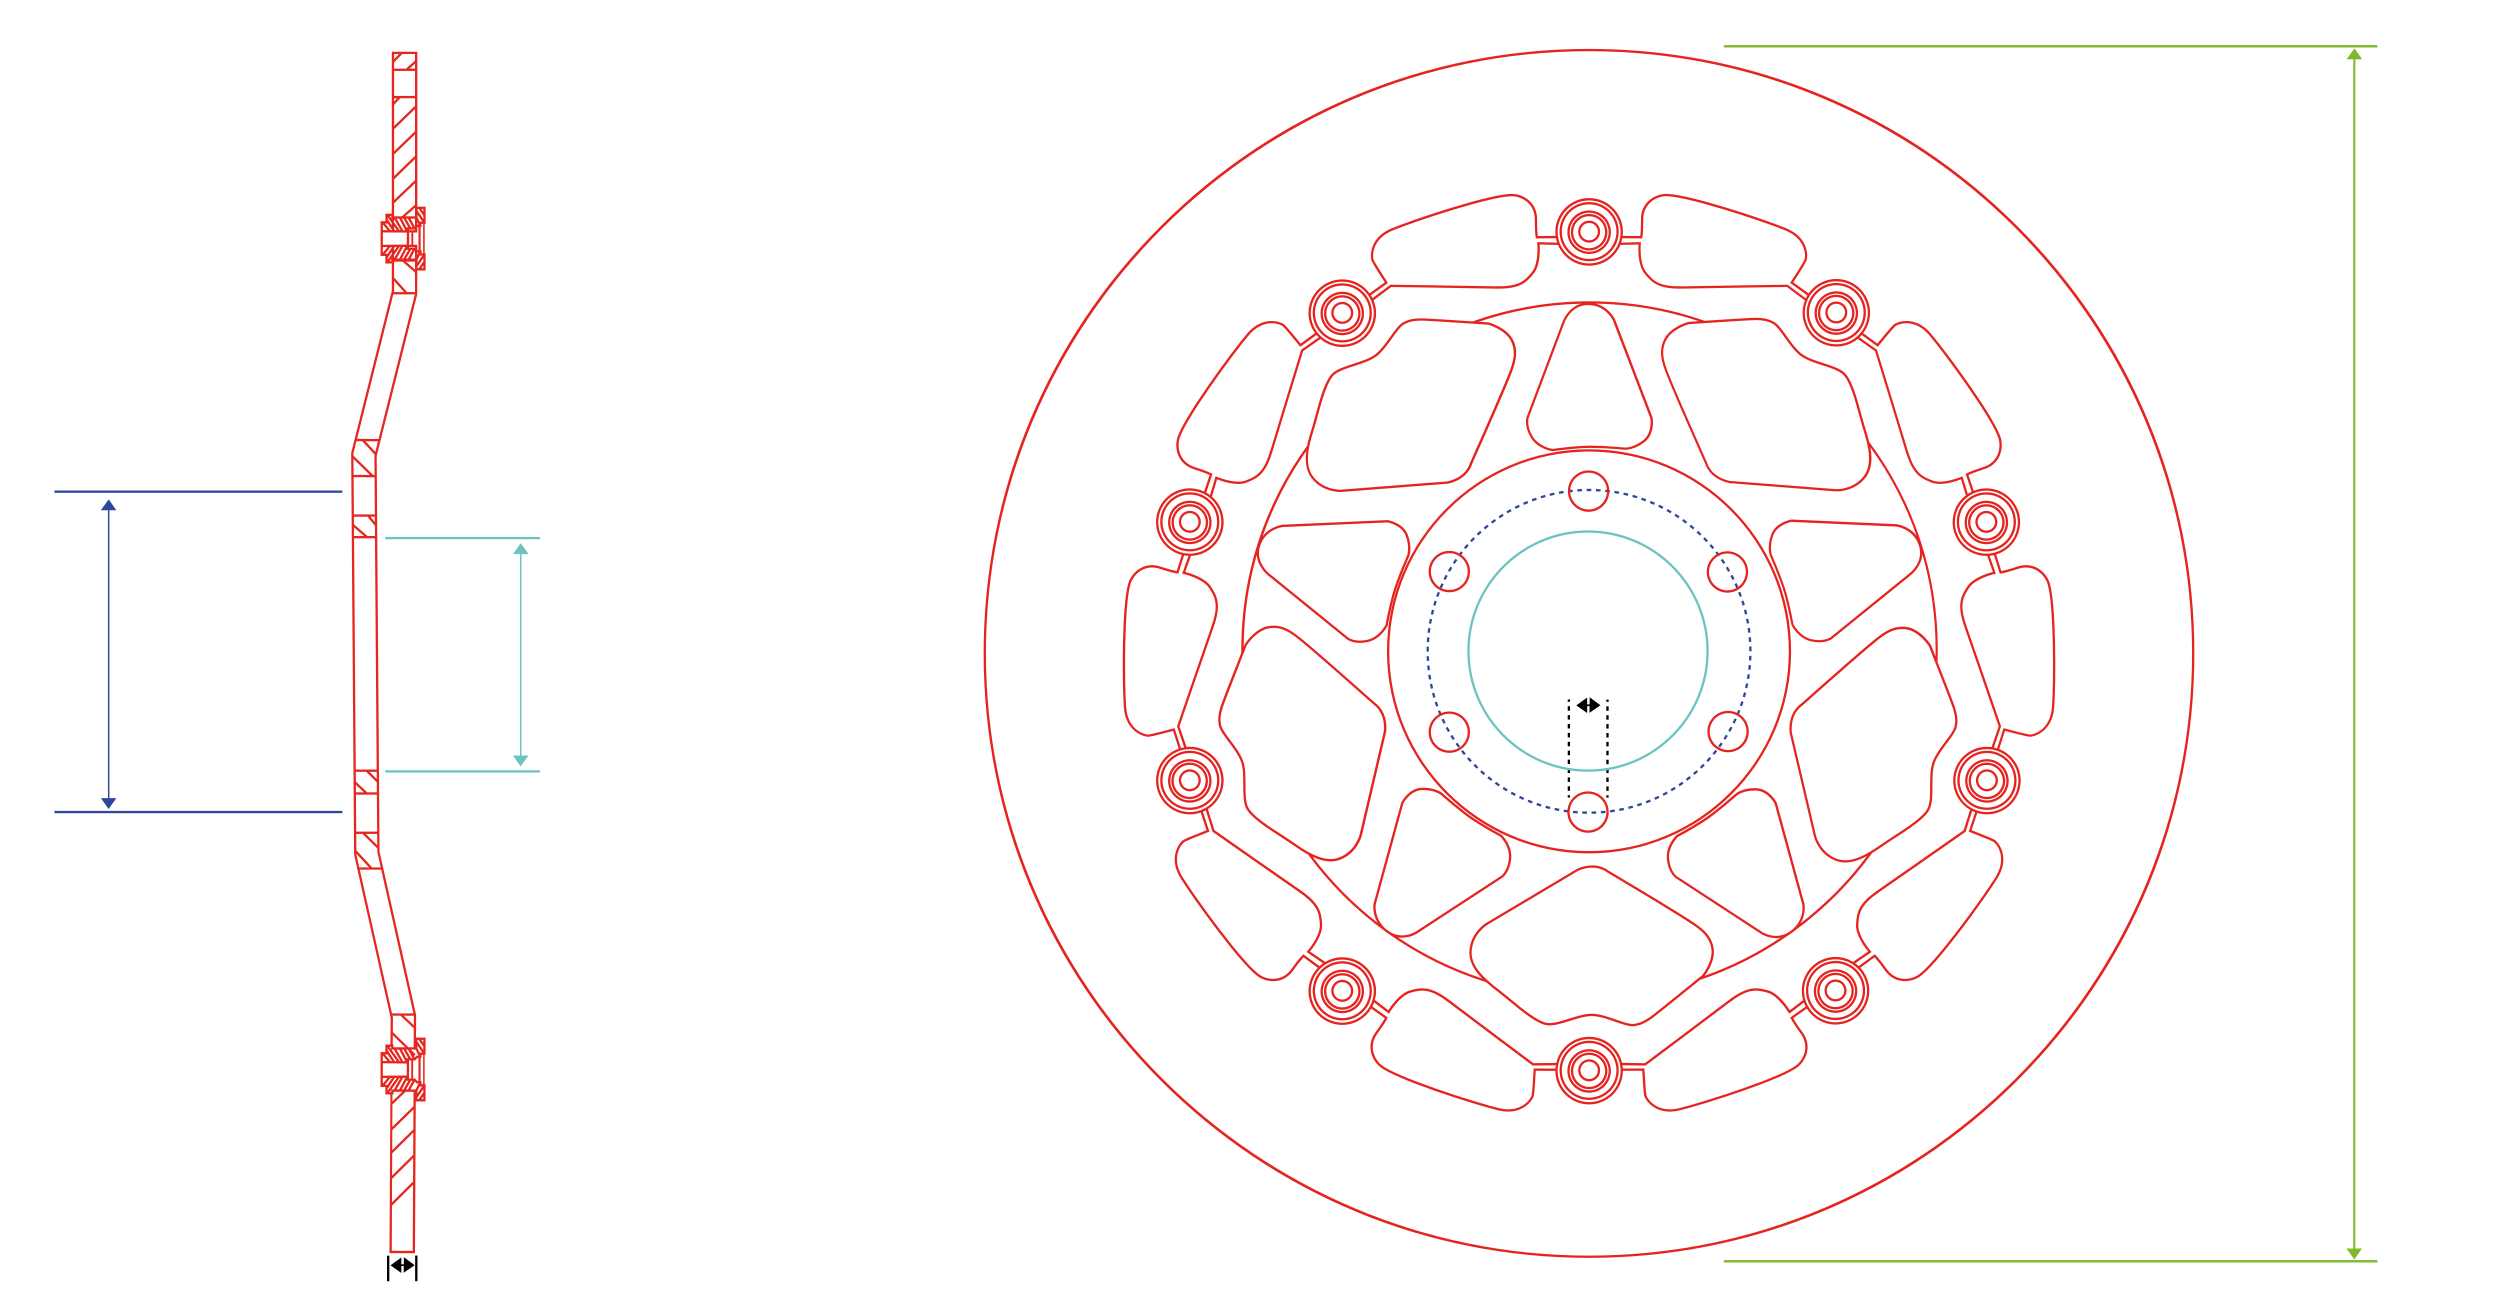 <?xml version="1.0" encoding="utf-8"?>
<!-- Generator: Adobe Illustrator 23.0.0, SVG Export Plug-In . SVG Version: 6.00 Build 0)  -->
<svg version="1.1" xmlns="http://www.w3.org/2000/svg" xmlns:xlink="http://www.w3.org/1999/xlink" x="0px" y="0px"
	 viewBox="0 0 1076.81 556.79" style="enable-background:new 0 0 1076.81 556.79;" xml:space="preserve">
<style type="text/css">
	.st0{fill:#010202;}
	.st1{fill:#7DB928;}
	.st2{fill:#FFFFFF;}
	.st3{fill:#6CC3C0;}
	.st4{fill:#2E4899;}
	.st5{fill:#E5241F;}
	.st6{fill:#E5241F;stroke:#010202;stroke-miterlimit:10;}
	.st7{fill:#E52720;}
</style>
<g id="E">
	<rect x="166.7" y="540.85" class="st0" width="1" height="11.04"/>
	<rect x="178.81" y="540.8" class="st0" width="1" height="11.04"/>
	<polygon class="st0" points="168.18,545.01 172.87,548.31 172.87,545.32 173.91,545.32 173.88,548.2 178.61,544.95 173.95,541.51 
		173.92,544.57 172.87,544.57 172.87,541.62 	"/>
</g>
<g id="D_1_">
	<g id="Capa_5">
		<rect x="742.5" y="542.77" class="st1" width="281.5" height="1"/>
		<rect x="742.5" y="19.44" class="st1" width="281.5" height="1"/>
		<polygon class="st1" points="1013.63,537.77 1010.67,537.77 1014.06,542.46 1017.36,537.77 1014.5,537.77 1014.5,25.53 
			1017.42,25.53 1014.13,20.84 1010.74,25.53 1013.63,25.53 		"/>
	</g>
</g>
<g id="C">
	<g>
		<line class="st2" x1="675.75" y1="343.52" x2="675.75" y2="301.27"/>
		<g>
			<rect x="675.25" y="342.52" width="1" height="1"/>
			<path d="M676.25,340.61h-1v-1.92h1V340.61z M676.25,336.77h-1v-1.92h1V336.77z M676.25,332.94h-1v-1.92h1V332.94z M676.25,329.11
				h-1v-1.92h1V329.11z M676.25,325.27h-1v-1.92h1V325.27z M676.25,321.44h-1v-1.92h1V321.44z M676.25,317.61h-1v-1.92h1V317.61z
				 M676.25,313.77h-1v-1.92h1V313.77z M676.25,309.94h-1v-1.92h1V309.94z M676.25,306.11h-1v-1.92h1V306.11z"/>
			<rect x="675.25" y="301.27" width="1" height="1"/>
		</g>
	</g>
	<g>
		<line class="st2" x1="692.38" y1="343.56" x2="692.38" y2="301.31"/>
		<g>
			<rect x="691.88" y="342.56" width="1" height="1"/>
			<path d="M692.88,340.65h-1v-1.92h1V340.65z M692.88,336.81h-1v-1.92h1V336.81z M692.88,332.98h-1v-1.92h1V332.98z M692.88,329.15
				h-1v-1.92h1V329.15z M692.88,325.31h-1v-1.92h1V325.31z M692.88,321.48h-1v-1.92h1V321.48z M692.88,317.65h-1v-1.92h1V317.65z
				 M692.88,313.81h-1v-1.92h1V313.81z M692.88,309.98h-1v-1.92h1V309.98z M692.88,306.15h-1v-1.92h1V306.15z"/>
			<rect x="691.88" y="301.31" width="1" height="1"/>
		</g>
	</g>
	<polygon class="st0" points="678.94,303.83 683.63,307.13 683.63,304.14 684.67,304.14 684.63,307.02 689.36,303.78 684.71,300.33 
		684.68,303.39 683.63,303.39 683.63,300.44 	"/>
</g>
<g id="B">
	<rect x="165.94" y="231.27" class="st3" width="66.67" height="1"/>
	<rect x="165.94" y="331.77" class="st3" width="66.67" height="1"/>
	<polygon class="st3" points="224.6,238.65 227.68,238.65 224.29,233.96 220.99,238.65 223.98,238.65 223.98,325.42 220.95,325.42 
		224.25,330.11 227.64,325.42 224.6,325.42 	"/>
	<path class="st3" d="M684,332.44c-28.67,0-52-23.33-52-52c0-28.67,23.33-52,52-52s52,23.33,52,52
		C736,309.11,712.67,332.44,684,332.44z M684,229.44c-28.12,0-51,22.88-51,51c0,28.12,22.88,51,51,51s51-22.88,51-51
		C735,252.32,712.12,229.44,684,229.44z"/>
</g>
<g id="A_1_">
	<path class="st4" d="M684.44,210.54c0.33,0,0.65,0,0.98,0.01l-0.02,1c-0.66-0.01-1.33-0.01-1.99,0l-0.01-1
		C683.74,210.55,684.09,210.54,684.44,210.54z M687.43,210.61c0.67,0.03,1.35,0.07,2.01,0.11l-0.07,1
		c-0.66-0.05-1.32-0.08-1.99-0.11L687.43,210.61z M681.38,210.61l0.04,1c-0.66,0.03-1.33,0.07-1.98,0.11l-0.07-1
		C680.04,210.68,680.71,210.64,681.38,210.61z M691.45,210.89c0.67,0.07,1.34,0.14,2,0.23l-0.13,0.99
		c-0.66-0.08-1.31-0.16-1.98-0.23L691.45,210.89z M677.36,210.9l0.1,0.99c-0.66,0.07-1.32,0.14-1.97,0.23l-0.13-0.99
		C676.02,211.04,676.69,210.97,677.36,210.9z M695.45,211.41c0.67,0.11,1.33,0.22,1.99,0.34l-0.18,0.98
		c-0.65-0.12-1.3-0.23-1.96-0.34L695.45,211.41z M673.36,211.42l0.16,0.99c-0.66,0.1-1.31,0.22-1.96,0.34l-0.19-0.98
		C672.03,211.64,672.69,211.52,673.36,211.42z M699.42,212.15c0.66,0.14,1.31,0.3,1.96,0.46l-0.24,0.97
		c-0.64-0.16-1.29-0.31-1.94-0.45L699.42,212.15z M669.4,212.16l0.21,0.98c-0.65,0.14-1.29,0.29-1.94,0.45l-0.24-0.97
		C668.08,212.46,668.74,212.31,669.4,212.16z M703.33,213.12c0.65,0.18,1.29,0.37,1.94,0.57l-0.3,0.95
		c-0.63-0.2-1.27-0.38-1.91-0.56L703.33,213.12z M665.48,213.14l0.27,0.96c-0.64,0.18-1.27,0.37-1.91,0.57l-0.3-0.96
		C664.19,213.51,664.83,213.32,665.48,213.14z M707.19,214.33c0.64,0.22,1.27,0.45,1.9,0.69l-0.35,0.94
		c-0.62-0.23-1.25-0.46-1.88-0.68L707.19,214.33z M661.63,214.34l0.33,0.95c-0.63,0.22-1.25,0.44-1.87,0.67l-0.35-0.94
		C660.36,214.79,660.99,214.56,661.63,214.34z M710.98,215.75c0.63,0.26,1.25,0.52,1.86,0.79l-0.41,0.91
		c-0.61-0.27-1.22-0.53-1.83-0.78L710.98,215.75z M657.86,215.77l0.38,0.93c-0.61,0.25-1.22,0.51-1.82,0.78l-0.41-0.91
		C656.62,216.29,657.24,216.02,657.86,215.77z M714.67,217.39c0.61,0.29,1.21,0.59,1.81,0.9l-0.46,0.89
		c-0.59-0.3-1.18-0.6-1.78-0.89L714.67,217.39z M654.18,217.4l0.43,0.9c-0.6,0.29-1.19,0.58-1.78,0.88l-0.46-0.89
		C652.98,217.99,653.58,217.69,654.18,217.4z M718.27,219.25c0.59,0.33,1.17,0.66,1.75,1l-0.51,0.86c-0.57-0.34-1.15-0.67-1.73-0.99
		L718.27,219.25z M650.61,219.25l0.48,0.88c-0.58,0.32-1.15,0.65-1.72,0.99l-0.51-0.86C649.44,219.91,650.02,219.57,650.61,219.25z
		 M647.14,221.3l0.53,0.85c-0.56,0.35-1.11,0.71-1.66,1.08l-0.56-0.83C646.01,222.02,646.57,221.66,647.14,221.3z M721.74,221.3
		c0.57,0.36,1.13,0.73,1.69,1.1l-0.56,0.83c-0.55-0.37-1.11-0.73-1.67-1.09L721.74,221.3z M643.8,223.54l0.58,0.81
		c-0.54,0.38-1.07,0.78-1.6,1.18l-0.6-0.8C642.71,224.33,643.25,223.93,643.8,223.54z M725.09,223.55c0.55,0.39,1.09,0.79,1.63,1.2
		l-0.6,0.8c-0.53-0.4-1.06-0.79-1.6-1.18L725.09,223.55z M640.59,225.98l0.63,0.78c-0.52,0.41-1.03,0.84-1.53,1.27l-0.65-0.76
		C639.55,226.83,640.06,226.4,640.59,225.98z M728.31,226c0.52,0.42,1.04,0.85,1.55,1.29l-0.65,0.76c-0.5-0.43-1.01-0.85-1.53-1.27
		L728.31,226z M637.52,228.59l0.67,0.74c-0.49,0.44-0.98,0.9-1.46,1.35l-0.69-0.72C636.53,229.5,637.02,229.05,637.52,228.59z
		 M731.38,228.61c0.5,0.45,0.99,0.91,1.48,1.37l-0.69,0.72c-0.48-0.46-0.96-0.91-1.46-1.35L731.38,228.61z M634.61,231.38l0.71,0.7
		c-0.47,0.47-0.92,0.95-1.38,1.43l-0.73-0.68C633.67,232.35,634.13,231.86,634.61,231.38z M734.29,231.41
		c0.47,0.48,0.94,0.96,1.39,1.46l-0.73,0.68c-0.45-0.49-0.91-0.96-1.38-1.44L734.29,231.41z M631.86,234.33l0.75,0.66
		c-0.44,0.5-0.87,1-1.29,1.51l-0.77-0.64C630.98,235.35,631.41,234.84,631.86,234.33z M737.04,234.36c0.44,0.5,0.88,1.02,1.31,1.53
		l-0.77,0.64c-0.42-0.51-0.85-1.01-1.29-1.51L737.04,234.36z M629.28,237.44l0.79,0.62c-0.41,0.52-0.81,1.05-1.2,1.58l-0.8-0.59
		C628.46,238.51,628.86,237.97,629.28,237.44z M739.61,237.46c0.41,0.53,0.82,1.06,1.22,1.6l-0.81,0.59
		c-0.39-0.53-0.79-1.06-1.2-1.58L739.61,237.46z M626.88,240.69l0.82,0.57c-0.38,0.54-0.75,1.1-1.11,1.65l-0.84-0.55
		C626.12,241.8,626.5,241.24,626.88,240.69z M742,240.7c0.38,0.55,0.76,1.11,1.12,1.67l-0.84,0.55c-0.36-0.55-0.73-1.1-1.11-1.65
		L742,240.7z M624.68,244.07l0.85,0.52c-0.35,0.57-0.68,1.14-1.01,1.71l-0.87-0.5C623.98,245.22,624.33,244.65,624.68,244.07z
		 M744.2,244.08c0.35,0.57,0.69,1.15,1.02,1.73l-0.87,0.5c-0.33-0.57-0.67-1.14-1.01-1.71L744.2,244.08z M746.2,247.57
		c0.32,0.59,0.62,1.19,0.92,1.79l-0.9,0.45c-0.29-0.59-0.6-1.18-0.91-1.76L746.2,247.57z M622.67,247.58l0.88,0.47
		c-0.31,0.58-0.62,1.18-0.91,1.77l-0.9-0.45C622.04,248.77,622.35,248.17,622.67,247.58z M748,251.17c0.28,0.61,0.55,1.22,0.82,1.84
		l-0.92,0.39c-0.26-0.61-0.53-1.21-0.81-1.81L748,251.17z M620.87,251.2l0.91,0.42c-0.28,0.6-0.55,1.21-0.81,1.82l-0.92-0.39
		C620.31,252.42,620.59,251.81,620.87,251.2z M749.58,254.87c0.25,0.63,0.48,1.25,0.71,1.89l-0.94,0.34
		c-0.23-0.62-0.46-1.24-0.7-1.86L749.58,254.87z M619.28,254.92l0.93,0.37c-0.24,0.62-0.48,1.24-0.7,1.87l-0.94-0.34
		C618.79,256.17,619.03,255.54,619.28,254.92z M750.95,258.66c0.21,0.64,0.41,1.28,0.6,1.92l-0.96,0.29
		c-0.19-0.64-0.39-1.27-0.59-1.9L750.95,258.66z M617.91,258.72l0.95,0.31c-0.21,0.63-0.4,1.26-0.59,1.9l-0.96-0.28
		C617.5,260,617.7,259.36,617.91,258.72z M752.1,262.53c0.17,0.65,0.34,1.3,0.49,1.96l-0.97,0.23c-0.15-0.65-0.31-1.29-0.48-1.93
		L752.1,262.53z M616.76,262.59l0.97,0.26c-0.17,0.64-0.33,1.28-0.48,1.93l-0.97-0.23C616.43,263.89,616.59,263.24,616.76,262.59z
		 M753.02,266.46c0.13,0.66,0.26,1.32,0.38,1.98l-0.99,0.17c-0.11-0.65-0.24-1.31-0.37-1.95L753.02,266.46z M615.84,266.52l0.98,0.2
		c-0.13,0.65-0.25,1.3-0.37,1.95l-0.99-0.17C615.59,267.84,615.71,267.18,615.84,266.52z M753.71,270.43c0.1,0.66,0.18,1.33,0.26,2
		l-0.99,0.12c-0.08-0.66-0.16-1.32-0.26-1.97L753.71,270.43z M615.15,270.49l0.99,0.14c-0.09,0.65-0.18,1.31-0.25,1.97l-0.99-0.11
		C614.97,271.82,615.06,271.16,615.15,270.49z M754.17,274.44c0.06,0.67,0.11,1.34,0.15,2.01l-1,0.06
		c-0.04-0.66-0.09-1.33-0.14-1.98L754.17,274.44z M614.69,274.5l1,0.09c-0.06,0.66-0.1,1.32-0.14,1.98l-1-0.06
		C614.59,275.84,614.64,275.17,614.69,274.5z M754.41,278.47c0.02,0.67,0.03,1.34,0.03,2.02h-1c0-0.67-0.01-1.33-0.03-1.99
		L754.41,278.47z M614.47,278.53l1,0.03c-0.02,0.66-0.03,1.32-0.03,1.99v0.12h-1v-0.12C614.44,279.87,614.45,279.2,614.47,278.53z
		 M753.41,282.47l1,0.03c-0.02,0.67-0.05,1.35-0.08,2.02l-1-0.06C753.36,283.8,753.39,283.13,753.41,282.47z M615.47,282.65
		c0.02,0.67,0.05,1.33,0.09,1.99l-1,0.06c-0.04-0.67-0.07-1.34-0.09-2.02L615.47,282.65z M753.19,286.44l1,0.08
		c-0.06,0.67-0.12,1.34-0.2,2.01l-0.99-0.11C753.07,287.76,753.13,287.1,753.19,286.44z M615.7,286.62c0.06,0.66,0.12,1.32,0.2,1.98
		l-0.99,0.12c-0.08-0.67-0.15-1.34-0.2-2.01L615.7,286.62z M752.74,290.39l0.99,0.14c-0.1,0.67-0.2,1.33-0.31,1.99l-0.99-0.17
		C752.54,291.7,752.65,291.05,752.74,290.39z M616.16,290.57c0.1,0.66,0.2,1.31,0.32,1.96l-0.99,0.17
		c-0.12-0.66-0.22-1.32-0.32-1.99L616.16,290.57z M752.06,294.31l0.98,0.2c-0.13,0.66-0.28,1.32-0.43,1.97l-0.97-0.23
		C751.79,295.61,751.93,294.96,752.06,294.31z M616.85,294.49c0.13,0.65,0.28,1.3,0.43,1.94l-0.97,0.23
		c-0.15-0.65-0.3-1.31-0.43-1.97L616.85,294.49z M751.16,298.18l0.97,0.25c-0.17,0.65-0.35,1.3-0.54,1.94l-0.96-0.28
		C750.81,299.46,750.99,298.82,751.16,298.18z M617.76,298.36c0.17,0.64,0.35,1.28,0.54,1.91l-0.96,0.29
		c-0.19-0.64-0.37-1.29-0.55-1.94L617.76,298.36z M750.04,302l0.95,0.31c-0.21,0.64-0.43,1.28-0.66,1.91l-0.94-0.34
		C749.61,303.26,749.83,302.63,750.04,302z M618.89,302.17c0.21,0.63,0.42,1.26,0.65,1.88l-0.94,0.34
		c-0.23-0.63-0.45-1.27-0.66-1.91L618.89,302.17z M748.69,305.75l0.93,0.37c-0.25,0.63-0.5,1.25-0.77,1.87l-0.92-0.39
		C748.19,306.98,748.44,306.37,748.69,305.75z M620.25,305.91c0.24,0.61,0.5,1.23,0.76,1.83l-0.92,0.39
		c-0.26-0.62-0.52-1.23-0.77-1.86L620.25,305.91z M747.12,309.42l0.91,0.42c-0.28,0.61-0.57,1.22-0.87,1.82l-0.9-0.45
		C746.56,310.62,746.85,310.02,747.12,309.42z M621.81,309.55c0.28,0.6,0.57,1.2,0.86,1.79l-0.89,0.45c-0.3-0.6-0.59-1.2-0.87-1.81
		L621.81,309.55z M745.35,312.98l0.88,0.47c-0.32,0.59-0.64,1.18-0.98,1.77l-0.87-0.5C744.72,314.15,745.04,313.57,745.35,312.98z
		 M623.58,313.1c0.31,0.58,0.63,1.16,0.96,1.73l-0.87,0.5c-0.33-0.58-0.66-1.17-0.98-1.76L623.58,313.1z M743.38,316.44l0.85,0.52
		c-0.35,0.57-0.71,1.14-1.08,1.71l-0.84-0.54C742.67,317.57,743.03,317.01,743.38,316.44z M625.56,316.54
		c0.35,0.56,0.7,1.12,1.06,1.68l-0.84,0.55c-0.37-0.56-0.73-1.13-1.08-1.7L625.56,316.54z M741.2,319.78l0.82,0.57
		c-0.38,0.55-0.77,1.1-1.17,1.64l-0.8-0.59C740.44,320.86,740.83,320.32,741.2,319.78z M627.73,319.86
		c0.38,0.54,0.76,1.08,1.16,1.61l-0.8,0.59c-0.4-0.54-0.79-1.09-1.17-1.64L627.73,319.86z M738.85,322.98l0.79,0.62
		c-0.41,0.53-0.84,1.05-1.27,1.57l-0.77-0.64C738.02,324.02,738.44,323.51,738.85,322.98z M630.09,323.06
		c0.41,0.52,0.82,1.04,1.25,1.55l-0.77,0.64c-0.43-0.52-0.85-1.04-1.27-1.57L630.09,323.06z M736.31,326.05l0.75,0.66
		c-0.44,0.51-0.89,1-1.35,1.5l-0.73-0.68C735.43,327.04,735.87,326.55,736.31,326.05z M632.63,326.12c0.44,0.5,0.88,0.99,1.33,1.47
		l-0.73,0.68c-0.46-0.49-0.91-0.99-1.35-1.49L632.63,326.12z M733.6,328.96l0.71,0.7c-0.47,0.48-0.95,0.95-1.44,1.42l-0.69-0.72
		C732.66,329.9,733.13,329.43,733.6,328.96z M635.34,329.02c0.47,0.47,0.94,0.94,1.42,1.39l-0.69,0.72
		c-0.49-0.46-0.97-0.94-1.44-1.42L635.34,329.02z M730.73,331.71l0.67,0.74c-0.5,0.45-1,0.89-1.51,1.33l-0.65-0.76
		C729.74,332.59,730.24,332.16,730.73,331.71z M638.21,331.77c0.49,0.44,0.99,0.88,1.5,1.31l-0.65,0.76
		c-0.51-0.44-1.02-0.88-1.52-1.33L638.21,331.77z M727.71,334.29l0.63,0.78c-0.52,0.42-1.05,0.84-1.59,1.24l-0.61-0.8
		C726.67,335.12,727.19,334.71,727.71,334.29z M641.24,334.35c0.52,0.42,1.04,0.82,1.57,1.22l-0.6,0.8
		c-0.54-0.41-1.07-0.82-1.59-1.24L641.24,334.35z M724.55,336.7l0.58,0.81c-0.55,0.39-1.1,0.77-1.65,1.15l-0.56-0.83
		C723.46,337.46,724.01,337.08,724.55,336.7z M644.41,336.75c0.54,0.39,1.09,0.76,1.64,1.13l-0.56,0.83
		c-0.56-0.38-1.11-0.76-1.66-1.15L644.41,336.75z M721.25,338.91l0.53,0.85c-0.57,0.36-1.14,0.71-1.72,1.05l-0.51-0.86
		C720.13,339.61,720.69,339.27,721.25,338.91z M647.72,338.97c0.56,0.35,1.13,0.7,1.7,1.04l-0.51,0.86
		c-0.58-0.34-1.16-0.69-1.73-1.05L647.72,338.97z M717.84,340.94l0.49,0.88c-0.59,0.32-1.18,0.64-1.77,0.95l-0.46-0.89
		C716.68,341.57,717.26,341.26,717.84,340.94z M651.15,341c0.58,0.32,1.17,0.63,1.76,0.94l-0.46,0.89c-0.6-0.31-1.19-0.63-1.78-0.95
		L651.15,341z M714.31,342.76l0.43,0.9c-0.6,0.29-1.21,0.57-1.82,0.85l-0.41-0.91C713.12,343.32,713.72,343.04,714.31,342.76z
		 M654.69,342.82c0.6,0.29,1.2,0.56,1.81,0.83l-0.41,0.91c-0.62-0.27-1.23-0.56-1.84-0.85L654.69,342.82z M710.69,344.37l0.38,0.92
		c-0.62,0.26-1.25,0.5-1.88,0.74l-0.35-0.94C709.46,344.87,710.08,344.62,710.69,344.37z M658.33,344.43
		c0.61,0.25,1.23,0.49,1.86,0.73l-0.35,0.94c-0.63-0.24-1.26-0.48-1.88-0.74L658.33,344.43z M706.97,345.78l0.33,0.95
		c-0.63,0.22-1.27,0.43-1.92,0.63l-0.3-0.95C705.72,346.2,706.35,346,706.97,345.78z M662.07,345.84c0.63,0.22,1.26,0.42,1.9,0.62
		l-0.3,0.96c-0.65-0.2-1.29-0.41-1.92-0.63L662.07,345.84z M703.18,346.97l0.27,0.96c-0.65,0.18-1.3,0.36-1.95,0.52l-0.24-0.97
		C701.9,347.32,702.54,347.15,703.18,346.97z M665.87,347.02c0.64,0.18,1.28,0.35,1.92,0.51l-0.24,0.97
		c-0.65-0.16-1.3-0.33-1.95-0.51L665.87,347.02z M699.32,347.93l0.21,0.98c-0.66,0.14-1.31,0.28-1.98,0.4l-0.19-0.98
		C698.03,348.21,698.68,348.08,699.32,347.93z M669.73,347.97c0.65,0.14,1.3,0.27,1.95,0.39l-0.18,0.98
		c-0.66-0.12-1.32-0.26-1.98-0.4L669.73,347.97z M695.42,348.67l0.16,0.99c-0.66,0.11-1.33,0.2-2,0.29l-0.13-0.99
		C694.11,348.87,694.76,348.78,695.42,348.67z M673.64,348.7c0.65,0.1,1.31,0.2,1.97,0.28l-0.13,0.99c-0.67-0.09-1.33-0.18-2-0.28
		L673.64,348.7z M691.48,349.19l0.1,1c-0.67,0.07-1.34,0.13-2.01,0.17l-0.07-1C690.16,349.31,690.82,349.26,691.48,349.19z
		 M677.58,349.21c0.66,0.06,1.32,0.12,1.98,0.17l-0.07,1c-0.67-0.05-1.34-0.1-2.01-0.17L677.58,349.21z M687.51,349.48l0.04,1
		c-0.67,0.03-1.34,0.05-2.01,0.06l-0.02-1C686.19,349.52,686.85,349.51,687.51,349.48z M681.55,349.48
		c0.66,0.03,1.32,0.04,1.99,0.05l-0.01,1c-0.67-0.01-1.35-0.03-2.02-0.05L681.55,349.48z"/>
	<g id="Capa_11">
		<rect x="23.44" y="349.27" class="st4" width="124.01" height="1"/>
		<rect x="23.44" y="211.27" class="st4" width="124.01" height="1"/>
		<polygon class="st4" points="46.5,343.77 43.42,343.77 46.81,348.46 50.11,343.77 47.13,343.77 47.13,219.77 50.11,219.77 
			46.82,215.08 43.42,219.77 46.5,219.77 		"/>
	</g>
</g>
<g id="Disco_frente">
	<path class="st5" d="M684.42,21.06c69.65,0,135.13,27.08,184.38,76.26c49.25,49.18,76.37,114.56,76.37,184.11
		c0,69.55-27.12,134.94-76.37,184.11c-49.25,49.18-114.73,76.26-184.38,76.26s-135.13-27.08-184.38-76.26
		c-49.25-49.18-76.37-114.56-76.37-184.11c0-69.55,27.12-134.93,76.37-184.11C549.29,48.15,614.77,21.06,684.42,21.06z
		 M684.42,540.82c143.23,0,259.75-116.36,259.75-259.38c0-143.02-116.52-259.38-259.75-259.38S424.67,138.42,424.67,281.44
		C424.67,424.46,541.19,540.82,684.42,540.82z"/>
	<path class="st5" d="M684.44,367.59c-47.99,0-87.04-39.05-87.04-87.04c0-47.99,39.05-87.04,87.04-87.04
		c48,0,87.04,39.05,87.04,87.04C771.48,328.54,732.43,367.59,684.44,367.59z M684.44,194.5c-47.44,0-86.04,38.6-86.04,86.04
		c0,47.44,38.6,86.04,86.04,86.04s86.04-38.6,86.04-86.04C770.48,233.1,731.88,194.5,684.44,194.5z"/>
	<g>
		<path class="st5" d="M684,340.86c4.92,0,8.92,4,8.92,8.92s-4,8.92-8.92,8.92s-8.92-4-8.92-8.92S679.08,340.86,684,340.86z
			 M684,357.69c4.37,0,7.92-3.55,7.92-7.92s-3.55-7.92-7.92-7.92c-4.37,0-7.92,3.55-7.92,7.92S679.63,357.69,684,357.69z"/>
		<path class="st5" d="M624.25,306.44c4.92,0,8.92,4,8.92,8.92s-4,8.92-8.92,8.92s-8.92-4-8.92-8.92S619.33,306.44,624.25,306.44z
			 M624.25,323.27c4.37,0,7.92-3.55,7.92-7.92s-3.55-7.92-7.92-7.92c-4.37,0-7.92,3.55-7.92,7.92S619.88,323.27,624.25,323.27z"/>
		<path class="st5" d="M624.25,237.27c4.92,0,8.92,4,8.92,8.92c0,4.92-4,8.92-8.92,8.92s-8.92-4-8.92-8.92
			C615.33,241.27,619.33,237.27,624.25,237.27z M624.25,254.11c4.37,0,7.92-3.55,7.92-7.92s-3.55-7.92-7.92-7.92
			c-4.37,0-7.92,3.55-7.92,7.92S619.88,254.11,624.25,254.11z"/>
		<path class="st5" d="M684.25,202.61c4.92,0,8.92,4,8.92,8.92c0,4.92-4,8.92-8.92,8.92s-8.92-4-8.92-8.92
			C675.33,206.61,679.33,202.61,684.25,202.61z M684.25,219.44c4.37,0,7.92-3.55,7.92-7.92c0-4.37-3.55-7.92-7.92-7.92
			s-7.92,3.55-7.92,7.92C676.33,215.89,679.88,219.44,684.25,219.44z"/>
		<path class="st5" d="M744.04,237.44c4.92,0,8.92,4,8.92,8.92c0,4.92-4,8.92-8.92,8.92s-8.92-4-8.92-8.92
			C735.13,241.44,739.13,237.44,744.04,237.44z M744.04,254.27c4.37,0,7.92-3.55,7.92-7.92s-3.55-7.92-7.92-7.92
			s-7.92,3.55-7.92,7.92S739.68,254.27,744.04,254.27z"/>
		<path class="st5" d="M744.33,306.19c4.92,0,8.92,4,8.92,8.92c0,4.92-4,8.92-8.92,8.92s-8.92-4-8.92-8.92
			C735.42,310.19,739.42,306.19,744.33,306.19z M744.33,323.02c4.37,0,7.92-3.55,7.92-7.92c0-4.37-3.55-7.92-7.92-7.92
			s-7.92,3.55-7.92,7.92C736.42,319.47,739.97,323.02,744.33,323.02z"/>
	</g>
	<path class="st5" d="M525,312.56c0.4,1.91,2.16,4.25,4.2,6.96c1.99,2.65,4.25,5.65,5.27,8.47c1.01,2.78,1.02,6.5,1.03,10.09
		c0.01,3.65,0.02,7.1,1.01,9.6c1.61,4.06,9.04,8.84,15,12.68c1.41,0.91,2.74,1.77,3.81,2.5l1.15,0.79c2.06,1.43,4.4,3.05,6.95,4.43
		c9.27,12.7,20.52,23.85,33.16,33.04c0.15,0.13,0.29,0.25,0.45,0.38c0.36,0.27,0.73,0.51,1.1,0.74
		c12.8,9.06,26.97,16.13,41.94,20.78c1.81,1.64,3.7,3.1,5.36,4.39l1.13,0.88c1.02,0.8,2.24,1.81,3.53,2.88
		c5.46,4.53,12.26,10.17,16.62,10.48c2.68,0.19,5.97-0.84,9.46-1.93c3.43-1.08,6.97-2.19,9.93-2.07c3,0.13,6.54,1.37,9.67,2.47
		c3.08,1.08,5.97,2.09,7.9,1.9c3.28-0.33,5.49-1.78,6.81-2.65c0.24-0.16,0.46-0.3,0.65-0.42c1.05-0.63,15.06-11.98,21.11-16.89
		c13.69-4.58,26.67-11.22,38.51-19.54c0.41-0.24,0.82-0.51,1.21-0.81c0.15-0.11,0.27-0.23,0.41-0.35
		c13-9.39,24.54-20.83,33.95-33.87c1.84-1.12,3.56-2.31,5.08-3.36l1.13-0.78c1.07-0.73,2.4-1.59,3.81-2.5
		c5.96-3.84,13.39-8.62,15-12.68c0.99-2.5,1-5.95,1.01-9.6c0.01-3.6,0.02-7.32,1.03-10.09c1.02-2.82,3.28-5.82,5.27-8.47
		c2.04-2.71,3.8-5.05,4.2-6.96c0.68-3.23-0.04-5.77-0.47-7.29c-0.08-0.28-0.15-0.53-0.2-0.74c-0.18-0.74-2.74-7.42-7.62-19.85
		c0.07-1.91,0.1-3.68,0.1-5.4c0-32.51-10.23-63.43-29.57-89.44c-0.52-2.23-1.17-4.35-1.75-6.23l-0.4-1.31
		c-0.38-1.24-0.79-2.77-1.23-4.38c-1.85-6.85-4.16-15.38-7.54-18.14c-2.08-1.71-5.37-2.76-8.84-3.87c-3.43-1.1-6.97-2.24-9.31-4.04
		c-2.38-1.83-4.56-4.89-6.48-7.59c-1.96-2.76-3.66-5.15-5.36-6.11c-2.87-1.62-5.51-1.71-7.09-1.76c-0.29-0.01-0.55-0.02-0.77-0.03
		c-0.05,0-0.12,0-0.22-0.01c-1.91,0-14.48,0.82-21.88,1.31c-15.91-5.57-32.59-8.4-49.57-8.4c-17.25,0-34.17,2.91-50.31,8.66
		c-7.46-0.5-20.14-1.32-22.05-1.32c-0.1,0-0.17,0-0.22,0.01c-0.22,0.02-0.48,0.02-0.77,0.03c-1.58,0.05-4.22,0.13-7.09,1.76
		c-1.7,0.96-3.4,3.35-5.36,6.11c-1.92,2.7-4.1,5.76-6.48,7.59c-2.34,1.8-5.88,2.94-9.31,4.04c-3.48,1.11-6.76,2.17-8.84,3.87
		c-3.38,2.77-5.69,11.29-7.54,18.15c-0.44,1.62-0.85,3.14-1.22,4.38l-0.4,1.3c-0.71,2.31-1.52,4.93-2.07,7.67
		c-18.55,25.66-28.35,56.01-28.35,87.75c0,0.32,0,0.64,0.01,0.96l0,0.43c-3.27,8.31-8.74,22.28-9,23.36
		c-0.05,0.22-0.12,0.46-0.2,0.74C525.05,306.79,524.33,309.33,525,312.56z M592.57,389.57l11.88-43.48
		c0.03-0.06,2.88-5.62,8.08-5.78c5.3-0.16,8.13,2.07,8.13,2.08c0.08,0.08,8.55,7.65,14.17,11.29c5.28,3.42,10.7,6.32,11.35,6.67
		c0.46,0.46,4.18,4.35,3.74,9.35c-0.47,5.3-3.21,7.45-3.21,7.45l-36.91,24.1c-0.03,0.02-2.54,1.65-5.88,1.65
		c-1.81,0-3.53-0.48-5.13-1.42c-0.58-0.41-1.16-0.83-1.74-1.25C591.71,395.72,592.54,389.77,592.57,389.57z M710.62,438.09
		c-0.2,0.12-0.43,0.27-0.69,0.44c-1.32,0.87-3.32,2.19-6.36,2.49c-1.73,0.18-4.51-0.81-7.47-1.85c-3.19-1.12-6.82-2.4-9.96-2.53
		c-3.12-0.13-6.76,1.01-10.28,2.11c-3.39,1.06-6.58,2.07-9.08,1.89c-4.04-0.29-10.98-6.05-16.05-10.25
		c-1.29-1.07-2.52-2.09-3.55-2.89l-1.14-0.88c-1.68-1.29-3.58-2.76-5.38-4.41c-4.82-4.4-6.98-8.3-6.79-12.29
		c0.36-7.51,6.58-11.43,6.63-11.47l39.43-23.47c2.02-0.82,3.99-1.24,5.87-1.24c3.97,0,6.22,1.88,6.31,1.95
		c0.23,0.14,22.96,13.68,30.99,18.74l1.22,0.77c6.91,4.34,10.9,6.86,12.42,11.78c0.1,0.33,0.19,0.67,0.27,1.02
		c1.3,5.81-3.84,12-3.83,12l-3.07,2.49C720.92,429.96,711.39,437.63,710.62,438.09z M771.78,400.57c-0.51,0.37-1.02,0.73-1.54,1.09
		c-1.61,0.95-3.35,1.44-5.19,1.44c-3.39,0-5.97-1.65-5.99-1.66l-36.88-24.08c-0.03-0.02-2.77-2.13-3.24-7.47
		c-0.44-5,3.28-8.89,3.74-9.35c0.65-0.35,6.07-3.25,11.35-6.67c5.62-3.64,14.09-11.21,14.15-11.27c0.03-0.02,2.83-2.25,8.15-2.09
		c5.18,0.16,8.04,5.69,8.05,5.69v0l11.91,43.52C776.34,389.97,777.3,396.05,771.78,400.57z M841.42,306.04
		c0.43,1.52,1.08,3.83,0.46,6.81c-0.35,1.69-2.13,4.06-4.02,6.57c-2.03,2.71-4.34,5.77-5.42,8.73c-1.07,2.94-1.08,6.75-1.09,10.43
		c-0.01,3.55-0.02,6.91-0.94,9.23c-1.49,3.76-9.08,8.64-14.61,12.21c-1.42,0.91-2.75,1.77-3.83,2.52l-1.13,0.78
		c-1.53,1.06-3.26,2.26-5.11,3.38c-4.34,2.62-7.82,3.84-10.96,3.84c-0.31,0-0.63-0.01-0.93-0.04c-0.92-0.08-1.81-0.27-2.65-0.58
		c-4.85-1.79-7.24-5.71-8.27-8.01c-0.47-1.04-0.65-1.75-0.66-1.77l-10.47-44.67c-0.65-8.17,4.09-11.22,4.36-11.4
		c0.2-0.18,19.97-17.76,27.22-23.89l1.1-0.93c1.58-1.34,2.99-2.53,4.31-3.58c3.13-2.47,5.73-4.07,8.67-4.55
		c0.97-0.16,1.97-0.19,3.04-0.1c5.92,0.51,10.28,7.27,10.29,7.27c0,0,0,0,0,0s1.22,3.08,2.82,7.16c6.41,16.32,7.52,19.42,7.61,19.81
		C841.26,305.49,841.34,305.75,841.42,306.04z M822.6,246.8l-34.22,27.73c-0.02,0.01-1.73,1.18-4.86,1.18
		c-1.04,0-2.13-0.13-3.25-0.38c-4.9-1.11-7.46-5.85-7.76-6.42c-0.13-0.73-1.24-6.77-2.87-12.85c-1.74-6.46-6.35-16.84-6.39-16.93
		c-0.01-0.03-1.28-3.41,0.5-8.4c1.67-4.68,7.37-5.81,7.94-5.92l45.04,2c0.07,0.01,7.21,0.8,9.7,7.92
		C828.91,241.79,822.87,246.59,822.6,246.8z M756.25,137.86c0.24,0.02,0.51,0.03,0.81,0.04c1.58,0.05,3.97,0.13,6.63,1.63
		c1.5,0.85,3.22,3.26,5.04,5.82c1.96,2.76,4.19,5.89,6.68,7.81c2.48,1.91,6.11,3.07,9.61,4.2c3.38,1.08,6.58,2.11,8.51,3.69
		c3.13,2.56,5.49,11.27,7.21,17.63c0.44,1.62,0.85,3.16,1.23,4.41l0.4,1.32c0.58,1.89,1.24,4.04,1.76,6.27
		c1.54,6.64,1.09,11.23-1.42,14.45c-4.02,5.16-9.96,5.56-11.69,5.56c-0.22,0-0.34-0.01-0.34-0.01l-45.75-3.55
		c-7.99-1.86-9.45-7.29-9.54-7.61c-0.11-0.24-10.88-24.42-14.52-33.18l-0.55-1.33c-3.35-8.03-5.19-12.46-2.99-17.77
		c2.28-5.5,10.06-7.6,10.05-7.6c0,0,2.88-0.2,6.81-0.46l0.9-0.06c7.46-0.5,19.19-1.25,21-1.25
		C756.17,137.86,756.22,137.86,756.25,137.86z M684.18,131.41c7.52,0.12,10.45,6.44,10.56,6.69l16.1,42.1
		c0.01,0.06,1,6.23-3.11,9.44c-3.81,2.98-7.1,3.13-7.79,3.13c-0.08-0.01-8.31-0.82-14.85-0.82c-1.21,0-2.31,0.03-3.25,0.08
		c-6.28,0.36-12.37,1.22-13.1,1.32c-0.64-0.1-5.93-1.03-8.54-5.34c-2.75-4.55-1.81-7.91-1.81-7.91l15.54-41.26
		c0.03-0.08,2.7-7.44,10.06-7.44L684.18,131.41z M566.03,184.64l0.4-1.31c0.38-1.25,0.79-2.79,1.23-4.41
		c1.72-6.36,4.08-15.07,7.21-17.63c1.94-1.58,5.13-2.61,8.51-3.69c3.51-1.13,7.13-2.29,9.61-4.2c2.49-1.92,4.72-5.05,6.68-7.81
		c1.82-2.55,3.53-4.97,5.04-5.82c2.66-1.5,5.05-1.58,6.63-1.63c0.31-0.01,0.58-0.02,0.81-0.04c0.03,0,0.08,0,0.14,0
		c1.88,0,14.64,0.83,22.08,1.33l6.55,0.43c0.08,0.02,7.86,2.12,10.14,7.62c2.2,5.31,0.36,9.73-2.99,17.76l-0.56,1.33
		c-3.64,8.76-14.41,32.94-14.55,33.26c-0.06,0.23-1.53,5.67-9.44,7.51l-45.82,3.56c-0.01,0-0.13,0.01-0.35,0.01
		c-1.73,0-7.67-0.4-11.69-5.56c-2.31-2.96-2.87-7.23-1.73-13.05C564.51,189.59,565.32,186.96,566.03,184.64z M542.85,234.94
		c2.48-7.1,9.41-7.89,9.68-7.92l45.07-2c0.57,0.1,6.26,1.24,7.94,5.92c1.78,4.99,0.52,8.37,0.51,8.38
		c-0.05,0.1-4.66,10.49-6.4,16.95c-1.64,6.08-2.74,12.12-2.87,12.85c-0.29,0.57-2.84,5.31-7.76,6.42c-1.11,0.25-2.21,0.38-3.25,0.38
		c-3.12,0-4.83-1.16-4.83-1.16L546.68,247C546.62,246.95,540.37,242.02,542.85,234.94z M541.31,239.01
		c0.39,5.31,4.71,8.74,4.75,8.77l34.28,27.77c0.08,0.06,1.96,1.36,5.43,1.36c1.11,0,2.28-0.14,3.47-0.41
		c5.67-1.29,8.35-6.79,8.47-7.02l0.04-0.13c0.01-0.06,1.14-6.43,2.87-12.83c1.72-6.39,6.3-16.7,6.36-16.82
		c0.06-0.15,1.42-3.74-0.5-9.1c-1.95-5.47-8.49-6.53-8.77-6.58l-0.05-0.01l-45.2,2c-0.06,0.01-5.24,0.58-8.61,4.97
		c4.49-12.95,10.77-25.29,18.79-36.72c0,0.02,0,0.03,0,0.05c-0.01,0.08-0.01,0.16-0.02,0.25c-0.07,0.59-0.13,1.16-0.16,1.71
		c-0.01,0.21-0.01,0.42-0.02,0.63c-0.01,0.41-0.02,0.82-0.01,1.21c0.01,0.23,0.02,0.46,0.04,0.68c0.02,0.35,0.05,0.7,0.09,1.03
		c0.03,0.23,0.06,0.45,0.1,0.67c0.05,0.32,0.11,0.63,0.18,0.93c0.05,0.21,0.1,0.42,0.16,0.63c0.08,0.3,0.18,0.59,0.29,0.87
		c0.07,0.19,0.13,0.38,0.21,0.56c0.13,0.3,0.27,0.59,0.42,0.87c0.08,0.14,0.14,0.3,0.22,0.44c0.24,0.42,0.51,0.81,0.8,1.19
		c4.3,5.51,10.63,5.94,12.48,5.94c0.27,0,0.41-0.01,0.42-0.01l45.9-3.58c8.61-2,10.19-8,10.23-8.17c0.01-0.02,0.06-0.12,0.14-0.32
		c1.29-2.89,10.97-24.66,14.39-32.89l0.55-1.33c0.42-1,0.81-1.95,1.18-2.86c2.59-6.37,3.87-10.69,1.81-15.67
		c-2.47-5.96-10.47-8.11-10.9-8.22l-4.19-0.28c14.2-4.8,29-7.41,44.07-7.78c-5.78,1.64-7.96,7.62-7.99,7.68l-15.55,41.28
		c-0.05,0.15-1.1,3.79,1.9,8.75c3.01,4.98,9.08,5.79,9.33,5.82l0.07,0.01l0.07-0.01c0.06-0.01,6.46-0.94,13.08-1.33
		c0.93-0.05,2-0.08,3.2-0.08c6.49,0,14.67,0.8,14.77,0.81l0.15,0c0.68,0,4.27-0.16,8.33-3.34c4.57-3.58,3.52-10.12,3.45-10.49
		l-16.13-42.22c-0.03-0.06-2.5-5.41-8.48-6.91c15.2,0.25,30.13,2.78,44.47,7.54c-0.17,0.01-0.32,0.02-0.48,0.03
		c-2.03,0.14-3.44,0.23-3.83,0.27c0,0-0.01,0-0.01,0c-0.05,0-0.09,0.01-0.1,0.01c-0.34,0.09-8.34,2.24-10.81,8.2
		c-2.36,5.69-0.35,10.53,2.99,18.54l0.55,1.33c3.42,8.23,13.1,30,14.36,32.82c0.08,0.19,0.13,0.29,0.14,0.3
		c0.06,0.25,1.65,6.25,10.33,8.27l45.83,3.57c0,0,0.15,0.01,0.41,0.01c1.84,0,8.18-0.43,12.48-5.94c0.21-0.27,0.4-0.54,0.57-0.82
		c0.06-0.09,0.11-0.18,0.16-0.27c0.11-0.19,0.22-0.38,0.33-0.58c0.06-0.11,0.11-0.22,0.16-0.33c0.09-0.19,0.17-0.37,0.25-0.56
		c0.05-0.11,0.09-0.22,0.14-0.34c0.08-0.2,0.14-0.4,0.21-0.6c0.03-0.1,0.07-0.21,0.1-0.31c0.08-0.26,0.14-0.52,0.2-0.78
		c0.01-0.04,0.02-0.09,0.03-0.14c0.07-0.31,0.12-0.62,0.17-0.93c0.02-0.1,0.03-0.2,0.04-0.3c0.03-0.22,0.06-0.43,0.08-0.65
		c0.01-0.12,0.02-0.24,0.03-0.36c0.02-0.2,0.03-0.4,0.04-0.6c0-0.12,0.01-0.24,0.01-0.36c0-0.21,0-0.41,0-0.61c0-0.11,0-0.22,0-0.33
		c-0.01-0.25-0.02-0.49-0.03-0.73c0-0.07,0-0.13-0.01-0.2c-0.02-0.31-0.05-0.62-0.08-0.92c-0.01-0.08-0.02-0.16-0.03-0.24
		c-0.02-0.23-0.05-0.45-0.08-0.68c-0.01-0.1-0.03-0.2-0.04-0.3c-0.03-0.2-0.06-0.4-0.09-0.6c-0.02-0.1-0.03-0.2-0.05-0.3
		c-0.01-0.08-0.02-0.16-0.04-0.23c8.53,11.82,15.19,24.63,19.88,38.11c-3.37-4.41-8.57-4.99-8.65-5l-45.13-2l-0.05,0l-0.05,0.01
		c-0.28,0.04-6.82,1.11-8.77,6.58c-1.92,5.36-0.55,8.95-0.49,9.12c0.05,0.1,4.63,10.42,6.35,16.8c1.72,6.4,2.85,12.77,2.87,12.83
		l0.04,0.13c0.11,0.23,2.79,5.73,8.47,7.02c1.19,0.27,2.35,0.41,3.47,0.41c3.47,0,5.35-1.3,5.46-1.38l34.24-27.74
		c0.05-0.04,4.38-3.48,4.76-8.79c3.76,13.18,5.68,26.93,5.68,40.98c0,0.99-0.01,2-0.03,3.03c-0.18-0.46-0.35-0.89-0.51-1.3
		c-0.46-1.18-0.84-2.14-1.1-2.78c-0.03-0.08-0.06-0.15-0.09-0.22c-0.01-0.04-0.03-0.08-0.04-0.11c-0.1-0.25-0.17-0.42-0.2-0.5
		c0-0.01-0.01-0.02-0.01-0.03c0-0.01-0.02-0.04-0.02-0.04c-0.12-0.18-1.91-2.98-4.81-5.18c-1.74-1.32-3.87-2.43-6.28-2.64
		c-0.41-0.04-0.81-0.05-1.2-0.05c-0.01,0-0.03,0-0.04,0c-0.14,0-0.28,0.01-0.42,0.02c-0.83,0.03-1.63,0.12-2.41,0.3
		c-0.03,0.01-0.06,0.01-0.1,0.02c-0.23,0.05-0.46,0.12-0.69,0.19c-0.09,0.03-0.18,0.05-0.27,0.08c-0.21,0.07-0.41,0.14-0.62,0.22
		c-0.11,0.04-0.22,0.08-0.33,0.12c-0.19,0.08-0.38,0.16-0.57,0.25c-0.12,0.05-0.24,0.11-0.37,0.17c-0.18,0.09-0.36,0.18-0.54,0.28
		c-0.13,0.07-0.26,0.14-0.4,0.21c-0.17,0.1-0.35,0.2-0.52,0.3c-0.14,0.08-0.28,0.17-0.43,0.26c-0.17,0.1-0.34,0.21-0.5,0.32
		c-0.15,0.1-0.3,0.2-0.46,0.3c-0.16,0.11-0.33,0.22-0.49,0.34c-0.16,0.11-0.33,0.23-0.49,0.35c-0.16,0.12-0.32,0.23-0.48,0.36
		c-0.18,0.13-0.36,0.27-0.54,0.41c-0.15,0.12-0.31,0.24-0.47,0.36c-0.2,0.16-0.4,0.32-0.6,0.48c-0.15,0.12-0.29,0.23-0.44,0.35
		c-0.23,0.19-0.47,0.38-0.7,0.58c-0.13,0.1-0.25,0.21-0.38,0.31c-0.31,0.25-0.62,0.52-0.94,0.79c-0.06,0.05-0.12,0.1-0.18,0.15
		c-0.39,0.33-0.79,0.67-1.2,1.02l-1.1,0.93c-7.26,6.13-27.04,23.73-27.17,23.85c-0.22,0.14-5.46,3.46-4.75,12.35l10.49,44.76
		c0.08,0.31,2,7.69,9.56,10.48c1.23,0.45,2.55,0.68,3.93,0.68c0.39,0,0.78-0.02,1.17-0.06c0.13-0.01,0.26-0.03,0.39-0.05
		c0.27-0.03,0.55-0.07,0.82-0.11c0.15-0.03,0.31-0.06,0.46-0.09c0.26-0.05,0.53-0.11,0.79-0.18c0.16-0.04,0.32-0.08,0.49-0.13
		c0.28-0.08,0.56-0.17,0.84-0.26c0.16-0.05,0.31-0.1,0.47-0.15c0.34-0.12,0.7-0.26,1.05-0.4c0.1-0.04,0.2-0.07,0.3-0.12
		c0.46-0.19,0.92-0.41,1.4-0.64c0.13-0.06,0.26-0.14,0.39-0.2c0.28-0.14,0.56-0.28,0.84-0.43c-8.17,10.95-17.87,20.72-28.67,29.04
		c2.43-4.11,1.76-8.19,1.74-8.27l-11.95-43.66c-0.13-0.25-3.14-6.15-8.95-6.33c-0.2-0.01-0.41-0.01-0.6-0.01c0,0,0,0,0,0
		c-5.31,0-8.09,2.23-8.23,2.34c-0.08,0.08-8.49,7.6-14.05,11.19c-5.57,3.6-11.28,6.63-11.34,6.66l-0.11,0.08
		c-0.19,0.18-4.6,4.42-4.09,10.21c0.51,5.77,3.51,8.08,3.66,8.2l36.91,24.1c0.11,0.07,2.85,1.83,6.54,1.83
		c0.63,0,1.25-0.05,1.85-0.15c-10.2,6.78-21.2,12.33-32.72,16.4c0.08-0.1,0.16-0.22,0.26-0.35c0.03-0.04,0.06-0.09,0.1-0.13
		c0.07-0.1,0.15-0.21,0.23-0.32c0.04-0.06,0.09-0.13,0.14-0.2c0.08-0.11,0.16-0.23,0.24-0.36c0.05-0.08,0.1-0.16,0.16-0.25
		c0.08-0.13,0.16-0.26,0.25-0.4c0.06-0.09,0.11-0.19,0.17-0.28c0.09-0.15,0.17-0.3,0.26-0.45c0.06-0.1,0.11-0.2,0.17-0.31
		c0.09-0.17,0.19-0.36,0.28-0.54c0.05-0.1,0.1-0.19,0.14-0.29c0.13-0.26,0.25-0.54,0.37-0.82c0.01-0.02,0.02-0.04,0.03-0.07
		c0.13-0.3,0.25-0.62,0.37-0.94c0.03-0.1,0.07-0.2,0.1-0.29c0.08-0.23,0.15-0.46,0.22-0.69c0.04-0.13,0.07-0.25,0.1-0.38
		c0.06-0.22,0.11-0.43,0.16-0.65c0.03-0.14,0.06-0.28,0.08-0.42c0.04-0.22,0.07-0.43,0.1-0.65c0.02-0.14,0.04-0.29,0.05-0.43
		c0.02-0.22,0.03-0.45,0.04-0.67c0.01-0.14,0.01-0.28,0.01-0.43c0-0.25-0.01-0.49-0.03-0.74c-0.01-0.12-0.01-0.24-0.02-0.37
		c-0.04-0.37-0.1-0.74-0.18-1.11c-1.35-6.01-5.78-8.8-13.13-13.42l-1.22-0.77c-2.01-1.27-4.94-3.06-8.2-5.05
		c-1.63-0.99-3.35-2.03-5.08-3.07c-0.86-0.52-1.73-1.04-2.59-1.56c-7.74-4.66-14.98-8.97-15.07-9.02c-0.02-0.02-0.16-0.13-0.38-0.28
		c-0.83-0.58-3.05-1.86-6.51-1.86c0,0,0,0,0,0c-2.01,0-4.11,0.44-6.31,1.34l-39.51,23.5c-0.27,0.17-6.73,4.23-7.11,12.28
		c-0.02,0.44-0.01,0.87,0.02,1.31c0,0.06,0.01,0.11,0.01,0.17c0.04,0.41,0.1,0.83,0.19,1.25c0.02,0.07,0.03,0.15,0.05,0.22
		c0.09,0.41,0.21,0.83,0.35,1.24c0.02,0.07,0.05,0.14,0.07,0.21c0.15,0.43,0.33,0.86,0.53,1.29c0.02,0.04,0.04,0.07,0.05,0.11
		c0.21,0.43,0.45,0.87,0.71,1.3c0.02,0.03,0.04,0.06,0.06,0.09c0.27,0.44,0.56,0.87,0.88,1.31c0.05,0.07,0.1,0.13,0.14,0.2
		c0.32,0.43,0.66,0.86,1.03,1.29c0.06,0.08,0.13,0.15,0.19,0.23c0.38,0.43,0.78,0.87,1.2,1.31c0.02,0.02,0.04,0.04,0.06,0.06
		c-12.86-4.2-25.1-10.2-36.35-17.72c0.6,0.1,1.21,0.15,1.84,0.15c3.65,0,6.32-1.74,6.43-1.81l36.93-24.12
		c0.13-0.1,3.13-2.4,3.64-8.18c0.51-5.79-3.9-10.03-4.09-10.21l-0.11-0.08c-0.06-0.03-5.77-3.06-11.34-6.66
		c-5.55-3.59-13.96-11.12-14.07-11.21c-0.12-0.09-2.91-2.33-8.21-2.33c-0.2,0-0.4,0-0.6,0.01c-5.8,0.18-8.82,6.08-8.98,6.43
		l-11.93,43.62c-0.03,0.22-0.6,4.12,1.8,8.13c-10.51-8.15-19.96-17.7-27.98-28.39c0.02,0.01,0.03,0.01,0.05,0.02
		c0.1,0.04,0.19,0.08,0.29,0.12c0.5,0.23,1,0.43,1.49,0.62c0.2,0.07,0.39,0.13,0.58,0.2c0.38,0.13,0.75,0.25,1.12,0.36
		c0.22,0.06,0.44,0.11,0.66,0.17c0.33,0.08,0.65,0.15,0.97,0.21c0.23,0.04,0.45,0.08,0.67,0.11c0.3,0.04,0.6,0.07,0.9,0.1
		c0.22,0.02,0.44,0.03,0.65,0.04c0.3,0.01,0.59,0,0.88-0.01c0.2-0.01,0.4-0.01,0.6-0.03c0.32-0.03,0.62-0.08,0.93-0.14
		c0.16-0.03,0.32-0.05,0.48-0.08c0.46-0.11,0.91-0.23,1.36-0.4c7.55-2.79,9.48-10.17,9.56-10.49l10.5-44.82
		c0.7-8.81-4.54-12.14-4.69-12.22c-0.2-0.18-19.98-17.77-27.24-23.91l-1.1-0.93c-0.42-0.35-0.82-0.7-1.22-1.03
		c-0.05-0.04-0.1-0.09-0.16-0.13c-0.31-0.26-0.61-0.51-0.91-0.76c-0.24-0.2-0.47-0.39-0.7-0.58c-0.12-0.1-0.24-0.2-0.36-0.3
		c-0.26-0.21-0.51-0.41-0.76-0.61c-0.09-0.07-0.17-0.14-0.26-0.21c-0.26-0.2-0.51-0.4-0.77-0.59c-0.07-0.06-0.15-0.11-0.22-0.17
		c-0.26-0.2-0.51-0.38-0.77-0.57c-0.06-0.04-0.12-0.09-0.18-0.13c-0.26-0.18-0.52-0.36-0.77-0.53c-0.05-0.04-0.11-0.07-0.16-0.11
		c-0.26-0.17-0.52-0.34-0.78-0.5c-0.04-0.03-0.09-0.05-0.13-0.08c-0.26-0.16-0.53-0.31-0.79-0.46c-0.03-0.02-0.07-0.04-0.1-0.05
		c-0.27-0.15-0.55-0.29-0.82-0.42c-0.02-0.01-0.04-0.02-0.05-0.02c-1.72-0.8-3.46-1.25-5.4-1.27c-0.07,0-0.14-0.01-0.21-0.01
		c0,0,0,0,0,0c-0.01,0-0.02,0-0.02,0c-0.4,0-0.8,0.02-1.22,0.05c-6.43,0.55-10.9,7.52-11.13,7.9l-0.48,1.23
		C535.77,265.08,537.68,251.79,541.31,239.01z M526.44,305.54c0.08-0.29,0.16-0.55,0.21-0.78c0.17-0.69,3.15-8.46,8.05-20.93
		l0.04-0.1c0.29-0.75,0.59-1.51,0.9-2.29l1.4-3.56c0.04-0.07,4.4-6.85,10.33-7.36c0.38-0.03,0.74-0.05,1.11-0.05
		c0.29,0,0.57,0.01,0.85,0.03c0.04,0,0.08,0,0.12,0c0.33,0.03,0.65,0.06,0.96,0.11c0.06,0.01,0.11,0.02,0.17,0.03
		c0.25,0.05,0.5,0.09,0.75,0.16c0.12,0.03,0.23,0.06,0.34,0.1c0.19,0.05,0.37,0.1,0.56,0.16c0.14,0.05,0.28,0.1,0.41,0.15
		c0.16,0.06,0.32,0.12,0.47,0.18c0.15,0.06,0.3,0.13,0.46,0.2c0.14,0.06,0.28,0.13,0.42,0.19c0.16,0.08,0.33,0.17,0.49,0.25
		c0.13,0.07,0.26,0.14,0.39,0.21c0.17,0.1,0.35,0.2,0.52,0.3c0.12,0.07,0.24,0.14,0.36,0.22c0.18,0.12,0.37,0.23,0.55,0.36
		c0.11,0.07,0.23,0.15,0.34,0.23c0.2,0.13,0.39,0.27,0.59,0.41c0.1,0.07,0.21,0.15,0.31,0.23c0.21,0.15,0.42,0.31,0.64,0.47
		c0.09,0.07,0.19,0.14,0.28,0.22c0.23,0.18,0.46,0.36,0.7,0.54c0.07,0.06,0.15,0.12,0.22,0.18c0.26,0.21,0.53,0.42,0.8,0.64
		c0.02,0.02,0.04,0.03,0.06,0.05c0.98,0.81,2.02,1.69,3.15,2.64l1.1,0.93c1.81,1.53,4.41,3.78,7.28,6.29
		c0.72,0.63,1.46,1.27,2.2,1.93c1.45,1.27,2.93,2.58,4.4,3.87c0.1,0.08,0.19,0.17,0.29,0.25c6.73,5.93,12.96,11.47,13.11,11.6
		c0,0,0.02,0.01,0.02,0.02c0.25,0.16,4.54,3.08,4.31,10.37c-0.01,0.29-0.01,0.58-0.04,0.88l-10.48,44.74
		c-0.02,0.07-1.89,7.18-8.94,9.79c-0.38,0.14-0.77,0.25-1.16,0.34c-0.11,0.03-0.22,0.05-0.33,0.07c-0.38,0.08-0.77,0.14-1.17,0.17
		c-0.09,0.01-0.17,0.01-0.26,0.01c-0.33,0.02-0.68,0.02-1.02,0.01c-0.14,0-0.28-0.01-0.42-0.02c-0.42-0.03-0.86-0.07-1.3-0.15
		c-0.08-0.01-0.16-0.03-0.24-0.05c-0.4-0.07-0.81-0.17-1.22-0.27c-0.12-0.03-0.25-0.06-0.37-0.1c-0.49-0.14-0.99-0.3-1.51-0.49
		c-0.02-0.01-0.05-0.02-0.07-0.03c-0.5-0.19-1-0.4-1.52-0.63c-0.13-0.06-0.26-0.12-0.4-0.18c-0.54-0.26-1.1-0.53-1.67-0.83
		c-2.54-1.37-4.88-3-6.96-4.44l-1.15-0.8c-1.08-0.74-2.42-1.6-3.84-2.52c-5.54-3.56-13.12-8.45-14.61-12.21
		c-0.92-2.33-0.93-5.68-0.94-9.23c-0.01-3.68-0.02-7.49-1.09-10.43c-1.07-2.96-3.38-6.02-5.41-8.73c-1.88-2.51-3.66-4.87-4.02-6.57
		C525.36,309.37,526.01,307.06,526.44,305.54z"/>
	<g id="Capa_4">
		<g>
			<path class="st5" d="M578.15,414.02c-7.03,0-12.75,5.72-12.75,12.75s5.72,12.75,12.75,12.75c7.03,0,12.75-5.72,12.75-12.75
				S585.18,414.02,578.15,414.02z M578.15,438.52c-6.48,0-11.75-5.27-11.75-11.75s5.27-11.75,11.75-11.75
				c6.48,0,11.75,5.27,11.75,11.75S584.63,438.52,578.15,438.52z"/>
			<path class="st5" d="M578.15,417.65c-5.17,0-9.38,4.21-9.38,9.38s4.21,9.38,9.38,9.38c5.17,0,9.38-4.21,9.38-9.38
				S583.32,417.65,578.15,417.65z M578.15,435.4c-4.62,0-8.38-3.76-8.38-8.38c0-4.62,3.76-8.38,8.38-8.38
				c4.62,0,8.38,3.76,8.38,8.38C586.53,431.64,582.77,435.4,578.15,435.4z"/>
			<path class="st5" d="M578.15,419.15c-4.34,0-7.88,3.53-7.88,7.88c0,4.34,3.53,7.88,7.88,7.88c4.34,0,7.88-3.53,7.88-7.88
				C586.03,422.68,582.49,419.15,578.15,419.15z M578.15,433.9c-3.79,0-6.88-3.08-6.88-6.88c0-3.79,3.08-6.88,6.88-6.88
				c3.79,0,6.88,3.08,6.88,6.88C585.03,430.81,581.94,433.9,578.15,433.9z"/>
			<path class="st5" d="M578.15,422.02c-2.62,0-4.75,2.13-4.75,4.75c0,2.62,2.13,4.75,4.75,4.75c2.62,0,4.75-2.13,4.75-4.75
				C582.9,424.15,580.77,422.02,578.15,422.02z M578.15,430.52c-2.07,0-3.75-1.68-3.75-3.75c0-2.07,1.68-3.75,3.75-3.75
				c2.07,0,3.75,1.68,3.75,3.75C581.9,428.84,580.22,430.52,578.15,430.52z"/>
			<path class="st5" d="M512.48,323.36c-7.03,0-12.75,5.72-12.75,12.75c0,7.03,5.72,12.75,12.75,12.75
				c7.03,0,12.75-5.72,12.75-12.75C525.23,329.08,519.51,323.36,512.48,323.36z M512.48,347.86c-6.48,0-11.75-5.27-11.75-11.75
				c0-6.48,5.27-11.75,11.75-11.75c6.48,0,11.75,5.27,11.75,11.75C524.23,342.58,518.96,347.86,512.48,347.86z"/>
			<path class="st5" d="M512.48,326.98c-5.17,0-9.38,4.21-9.38,9.38c0,5.17,4.21,9.38,9.38,9.38s9.38-4.21,9.38-9.38
				C521.86,331.19,517.65,326.98,512.48,326.98z M512.48,344.73c-4.62,0-8.38-3.76-8.38-8.38c0-4.62,3.76-8.38,8.38-8.38
				c4.62,0,8.38,3.76,8.38,8.38C520.86,340.97,517.1,344.73,512.48,344.73z"/>
			<path class="st5" d="M512.41,328.46c-4.34,0-7.88,3.53-7.88,7.88c0,4.34,3.53,7.88,7.88,7.88c4.34,0,7.88-3.53,7.88-7.88
				C520.28,331.99,516.75,328.46,512.41,328.46z M512.41,343.21c-3.79,0-6.88-3.08-6.88-6.88c0-3.79,3.08-6.88,6.88-6.88
				s6.88,3.08,6.88,6.88C519.28,340.13,516.2,343.21,512.41,343.21z"/>
			<path class="st5" d="M512.48,331.35c-2.62,0-4.75,2.13-4.75,4.75c0,2.62,2.13,4.75,4.75,4.75c2.62,0,4.75-2.13,4.75-4.75
				C517.24,333.49,515.1,331.35,512.48,331.35z M512.48,339.86c-2.07,0-3.75-1.68-3.75-3.75c0-2.07,1.68-3.75,3.75-3.75
				c2.07,0,3.75,1.68,3.75,3.75C516.24,338.17,514.55,339.86,512.48,339.86z"/>
			<path class="st5" d="M525.23,224.77c0-7.03-5.72-12.75-12.75-12.75c-7.03,0-12.75,5.72-12.75,12.75
				c0,7.03,5.72,12.75,12.75,12.75C519.51,237.52,525.23,231.8,525.23,224.77z M500.73,224.77c0-6.48,5.27-11.75,11.75-11.75
				c6.48,0,11.75,5.27,11.75,11.75s-5.27,11.75-11.75,11.75C506,236.52,500.73,231.25,500.73,224.77z"/>
			<path class="st5" d="M521.86,225.02c0-5.17-4.21-9.38-9.38-9.38s-9.38,4.21-9.38,9.38s4.21,9.38,9.38,9.38
				S521.86,230.19,521.86,225.02z M504.11,225.02c0-4.62,3.76-8.38,8.38-8.38c4.62,0,8.38,3.76,8.38,8.38
				c0,4.62-3.76,8.38-8.38,8.38C507.87,233.4,504.11,229.64,504.11,225.02z"/>
			<path class="st5" d="M520.36,225.02c0-4.34-3.53-7.88-7.88-7.88c-4.34,0-7.88,3.53-7.88,7.88c0,4.34,3.53,7.88,7.88,7.88
				C516.83,232.9,520.36,229.37,520.36,225.02z M505.61,225.02c0-3.79,3.08-6.88,6.88-6.88c3.79,0,6.88,3.08,6.88,6.88
				s-3.08,6.88-6.88,6.88C508.69,231.9,505.61,228.81,505.61,225.02z"/>
			<path class="st5" d="M517.24,224.77c0-2.62-2.13-4.75-4.75-4.75c-2.62,0-4.75,2.13-4.75,4.75s2.13,4.75,4.75,4.75
				C515.1,229.52,517.24,227.39,517.24,224.77z M508.73,224.77c0-2.07,1.68-3.75,3.75-3.75c2.07,0,3.75,1.68,3.75,3.75
				c0,2.07-1.68,3.75-3.75,3.75C510.42,228.52,508.73,226.84,508.73,224.77z"/>
			<path class="st5" d="M578.15,147.52c7.03,0,12.75-5.72,12.75-12.75c0-7.03-5.72-12.75-12.75-12.75
				c-7.03,0-12.75,5.72-12.75,12.75C565.4,141.8,571.12,147.52,578.15,147.52z M578.15,123.02c6.48,0,11.75,5.27,11.75,11.75
				s-5.27,11.75-11.75,11.75c-6.48,0-11.75-5.27-11.75-11.75S571.67,123.02,578.15,123.02z"/>
			<path class="st5" d="M578.15,144.4c5.17,0,9.38-4.21,9.38-9.38s-4.21-9.37-9.38-9.37c-5.17,0-9.38,4.21-9.38,9.37
				S572.98,144.4,578.15,144.4z M578.15,126.65c4.62,0,8.38,3.76,8.38,8.37c0,4.62-3.76,8.38-8.38,8.38c-4.62,0-8.38-3.76-8.38-8.38
				C569.78,130.4,573.53,126.65,578.15,126.65z"/>
			<path class="st5" d="M578.15,142.9c4.34,0,7.88-3.53,7.88-7.88c0-4.34-3.53-7.87-7.88-7.87c-4.34,0-7.88,3.53-7.88,7.87
				C570.28,139.37,573.81,142.9,578.15,142.9z M578.15,128.15c3.79,0,6.88,3.08,6.88,6.88s-3.08,6.88-6.88,6.88
				c-3.79,0-6.88-3.08-6.88-6.88S574.36,128.15,578.15,128.15z"/>
			<path class="st5" d="M578.15,139.52c2.62,0,4.75-2.13,4.75-4.75s-2.13-4.75-4.75-4.75c-2.62,0-4.75,2.13-4.75,4.75
				S575.53,139.52,578.15,139.52z M578.15,131.02c2.07,0,3.75,1.68,3.75,3.75c0,2.07-1.68,3.75-3.75,3.75
				c-2.07,0-3.75-1.68-3.75-3.75C574.4,132.7,576.08,131.02,578.15,131.02z"/>
			<path class="st5" d="M684.48,112.52c7.03,0,12.75-5.72,12.75-12.75c0-7.03-5.72-12.75-12.75-12.75
				c-7.03,0-12.75,5.72-12.75,12.75C671.73,106.8,677.45,112.52,684.48,112.52z M684.48,88.02c6.48,0,11.75,5.27,11.75,11.75
				s-5.27,11.75-11.75,11.75c-6.48,0-11.75-5.27-11.75-11.75S678.01,88.02,684.48,88.02z"/>
			<path class="st5" d="M684.48,109.4c5.17,0,9.38-4.21,9.38-9.38s-4.21-9.38-9.38-9.38c-5.17,0-9.38,4.21-9.38,9.38
				S679.31,109.4,684.48,109.4z M684.48,91.65c4.62,0,8.38,3.76,8.38,8.38c0,4.62-3.76,8.38-8.38,8.38c-4.62,0-8.38-3.76-8.38-8.38
				C676.11,95.4,679.87,91.65,684.48,91.65z"/>
			<path class="st5" d="M684.48,107.9c4.34,0,7.88-3.53,7.88-7.88c0-4.34-3.53-7.88-7.88-7.88c-4.34,0-7.88,3.53-7.88,7.88
				C676.61,104.37,680.14,107.9,684.48,107.9z M684.48,93.15c3.79,0,6.88,3.08,6.88,6.88s-3.08,6.88-6.88,6.88
				c-3.79,0-6.88-3.08-6.88-6.88S680.69,93.15,684.48,93.15z"/>
			<path class="st5" d="M684.48,104.52c2.62,0,4.75-2.13,4.75-4.75c0-2.62-2.13-4.75-4.75-4.75c-2.62,0-4.75,2.13-4.75,4.75
				C679.73,102.39,681.86,104.52,684.48,104.52z M684.48,96.02c2.07,0,3.75,1.68,3.75,3.75c0,2.07-1.68,3.75-3.75,3.75
				c-2.07,0-3.75-1.68-3.75-3.75C680.73,97.7,682.42,96.02,684.48,96.02z"/>
			<path class="st5" d="M790.94,147.36c7.03,0,12.75-5.72,12.75-12.75c0-7.03-5.72-12.75-12.75-12.75
				c-7.03,0-12.75,5.72-12.75,12.75C778.19,141.64,783.91,147.36,790.94,147.36z M790.94,122.86c6.48,0,11.75,5.27,11.75,11.75
				s-5.27,11.75-11.75,11.75s-11.75-5.27-11.75-11.75S784.46,122.86,790.94,122.86z"/>
			<path class="st5" d="M790.94,144.23c5.17,0,9.38-4.21,9.38-9.38c0-5.17-4.21-9.37-9.38-9.37c-5.17,0-9.38,4.21-9.38,9.37
				C781.57,140.03,785.77,144.23,790.94,144.23z M790.94,126.48c4.62,0,8.38,3.76,8.38,8.37c0,4.62-3.76,8.38-8.38,8.38
				c-4.62,0-8.38-3.76-8.38-8.38C782.57,130.24,786.32,126.48,790.94,126.48z"/>
			<path class="st5" d="M790.88,142.71c4.34,0,7.88-3.53,7.88-7.88c0-4.34-3.53-7.87-7.88-7.87c-4.34,0-7.88,3.53-7.88,7.87
				C783,139.18,786.53,142.71,790.88,142.71z M790.88,127.96c3.79,0,6.88,3.08,6.88,6.87s-3.08,6.88-6.88,6.88
				c-3.79,0-6.88-3.08-6.88-6.88S787.08,127.96,790.88,127.96z"/>
			<path class="st5" d="M790.94,139.36c2.62,0,4.75-2.13,4.75-4.75s-2.13-4.75-4.75-4.75c-2.62,0-4.75,2.13-4.75,4.75
				S788.32,139.36,790.94,139.36z M790.94,130.85c2.07,0,3.75,1.68,3.75,3.75c0,2.07-1.68,3.75-3.75,3.75s-3.75-1.68-3.75-3.75
				C787.19,132.54,788.87,130.85,790.94,130.85z"/>
			<path class="st5" d="M842.82,224.79c0,7.03,5.72,12.75,12.75,12.75c7.03,0,12.75-5.72,12.75-12.75c0-7.03-5.72-12.75-12.75-12.75
				C848.54,212.04,842.82,217.76,842.82,224.79z M855.57,213.04c6.48,0,11.75,5.27,11.75,11.75s-5.27,11.75-11.75,11.75
				c-6.48,0-11.75-5.27-11.75-11.75S849.09,213.04,855.57,213.04z"/>
			<path class="st5" d="M855.57,234.42c5.17,0,9.38-4.21,9.38-9.38c0-5.17-4.21-9.38-9.38-9.38c-5.17,0-9.38,4.21-9.38,9.38
				C846.19,230.21,850.4,234.42,855.57,234.42z M855.57,216.67c4.62,0,8.38,3.76,8.38,8.38c0,4.62-3.76,8.38-8.38,8.38
				c-4.62,0-8.38-3.76-8.38-8.38C847.19,220.43,850.95,216.67,855.57,216.67z"/>
			<path class="st5" d="M855.57,232.92c4.34,0,7.88-3.53,7.88-7.88c0-4.34-3.53-7.88-7.88-7.88c-4.34,0-7.88,3.53-7.88,7.88
				C847.69,229.39,851.23,232.92,855.57,232.92z M855.57,218.17c3.79,0,6.88,3.08,6.88,6.88s-3.08,6.88-6.88,6.88
				c-3.79,0-6.88-3.08-6.88-6.88S851.78,218.17,855.57,218.17z"/>
			<path class="st5" d="M855.57,229.55c2.62,0,4.75-2.13,4.75-4.75s-2.13-4.75-4.75-4.75c-2.62,0-4.75,2.13-4.75,4.75
				S852.95,229.55,855.57,229.55z M855.57,221.04c2.07,0,3.75,1.68,3.75,3.75c0,2.07-1.68,3.75-3.75,3.75
				c-2.07,0-3.75-1.68-3.75-3.75C851.82,222.73,853.5,221.04,855.57,221.04z"/>
			<path class="st5" d="M843.07,336.11c0,7.03,5.72,12.75,12.75,12.75c7.03,0,12.75-5.72,12.75-12.75c0-7.03-5.72-12.75-12.75-12.75
				C848.79,323.36,843.07,329.08,843.07,336.11z M867.57,336.11c0,6.48-5.27,11.75-11.75,11.75c-6.48,0-11.75-5.27-11.75-11.75
				c0-6.48,5.27-11.75,11.75-11.75C862.3,324.36,867.57,329.63,867.57,336.11z"/>
			<path class="st5" d="M846.44,336.36c0,5.17,4.21,9.38,9.38,9.38c5.17,0,9.38-4.21,9.38-9.38c0-5.17-4.21-9.38-9.38-9.38
				C850.65,326.98,846.44,331.19,846.44,336.36z M864.19,336.36c0,4.62-3.76,8.38-8.38,8.38c-4.62,0-8.38-3.76-8.38-8.38
				c0-4.62,3.76-8.38,8.38-8.38C860.44,327.98,864.19,331.74,864.19,336.36z"/>
			<path class="st5" d="M847.94,336.36c0,4.34,3.53,7.88,7.88,7.88c4.34,0,7.88-3.53,7.88-7.88c0-4.34-3.53-7.88-7.88-7.88
				C851.48,328.48,847.94,332.01,847.94,336.36z M862.69,336.36c0,3.79-3.08,6.88-6.88,6.88c-3.79,0-6.88-3.08-6.88-6.88
				c0-3.79,3.08-6.88,6.88-6.88C859.61,329.48,862.69,332.57,862.69,336.36z"/>
			<path class="st5" d="M851.07,336.11c0,2.62,2.13,4.75,4.75,4.75c2.62,0,4.75-2.13,4.75-4.75c0-2.62-2.13-4.75-4.75-4.75
				C853.2,331.36,851.07,333.49,851.07,336.11z M859.57,336.11c0,2.07-1.68,3.75-3.75,3.75c-2.07,0-3.75-1.68-3.75-3.75
				c0-2.07,1.68-3.75,3.75-3.75C857.89,332.36,859.57,334.04,859.57,336.11z"/>
			<path class="st5" d="M790.61,413.88c-7.03,0-12.75,5.72-12.75,12.75c0,7.03,5.72,12.75,12.75,12.75
				c7.03,0,12.75-5.72,12.75-12.75C803.36,419.6,797.64,413.88,790.61,413.88z M790.61,438.38c-6.48,0-11.75-5.27-11.75-11.75
				s5.27-11.75,11.75-11.75c6.48,0,11.75,5.27,11.75,11.75S797.09,438.38,790.61,438.38z"/>
			<path class="st5" d="M790.61,417.5c-5.17,0-9.38,4.21-9.38,9.38c0,5.17,4.21,9.38,9.38,9.38c5.17,0,9.38-4.21,9.38-9.38
				C799.98,421.71,795.78,417.5,790.61,417.5z M790.61,435.25c-4.62,0-8.38-3.76-8.38-8.38c0-4.62,3.76-8.38,8.38-8.38
				c4.62,0,8.38,3.76,8.38,8.38C798.98,431.5,795.23,435.25,790.61,435.25z"/>
			<path class="st5" d="M790.61,419c-4.34,0-7.88,3.53-7.88,7.88c0,4.34,3.53,7.88,7.88,7.88c4.34,0,7.88-3.53,7.88-7.88
				C798.48,422.54,794.95,419,790.61,419z M790.61,433.75c-3.79,0-6.88-3.08-6.88-6.88c0-3.79,3.08-6.88,6.88-6.88
				c3.79,0,6.88,3.08,6.88,6.88C797.48,430.67,794.4,433.75,790.61,433.75z"/>
			<path class="st5" d="M790.61,421.88c-2.62,0-4.75,2.13-4.75,4.75c0,2.62,2.13,4.75,4.75,4.75c2.62,0,4.75-2.13,4.75-4.75
				C795.36,424.01,793.23,421.88,790.61,421.88z M790.61,430.38c-2.07,0-3.75-1.68-3.75-3.75c0-2.07,1.68-3.75,3.75-3.75
				c2.07,0,3.75,1.68,3.75,3.75C794.36,428.7,792.68,430.38,790.61,430.38z"/>
			<path class="st5" d="M684.48,448.27c-7.03,0-12.75,5.72-12.75,12.75s5.72,12.75,12.75,12.75c7.03,0,12.75-5.72,12.75-12.75
				S691.51,448.27,684.48,448.27z M684.48,472.77c-6.48,0-11.75-5.27-11.75-11.75s5.27-11.75,11.75-11.75s11.75,5.27,11.75,11.75
				S690.96,472.77,684.48,472.77z"/>
			<path class="st5" d="M684.48,451.9c-5.17,0-9.38,4.21-9.38,9.38s4.21,9.38,9.38,9.38c5.17,0,9.38-4.21,9.38-9.38
				S689.65,451.9,684.48,451.9z M684.48,469.65c-4.62,0-8.38-3.76-8.38-8.38c0-4.62,3.76-8.38,8.38-8.38c4.62,0,8.38,3.76,8.38,8.38
				C692.86,465.89,689.1,469.65,684.48,469.65z"/>
			<path class="st5" d="M684.48,453.4c-4.34,0-7.88,3.53-7.88,7.88c0,4.34,3.53,7.88,7.88,7.88s7.88-3.53,7.88-7.88
				C692.36,456.93,688.83,453.4,684.48,453.4z M684.48,468.15c-3.79,0-6.88-3.08-6.88-6.88c0-3.79,3.08-6.88,6.88-6.88
				s6.88,3.08,6.88,6.88C691.36,465.06,688.27,468.15,684.48,468.15z"/>
			<path class="st5" d="M684.48,456.27c-2.62,0-4.75,2.13-4.75,4.75c0,2.62,2.13,4.75,4.75,4.75s4.75-2.13,4.75-4.75
				C689.24,458.4,687.1,456.27,684.48,456.27z M684.48,464.77c-2.07,0-3.75-1.68-3.75-3.75c0-2.07,1.68-3.75,3.75-3.75
				s3.75,1.68,3.75,3.75C688.24,463.09,686.55,464.77,684.48,464.77z"/>
			<path class="st5" d="M484.07,304.77c0.83,10.79,9.11,12.67,10.58,12.6c1.39-0.09,8.67-2.01,10.61-2.53l2.45,7.64
				c-5.69,1.98-9.78,7.39-9.78,13.74c0,8.03,6.53,14.56,14.56,14.56c1.63,0,3.19-0.28,4.66-0.78l2.52,7.61
				c-1.87,0.72-8.88,3.46-10.06,4.21c-1.26,0.8-6.81,7.21-1.13,16.42c5.54,8.96,27,38.72,34.06,42.8c4.2,2.42,10.51,2.52,14.46-3.01
				c2.53-3.53,3.93-5.11,4.48-5.68l6.14,4.53c-2.49,2.61-4.03,6.14-4.03,10.03c0,8.03,6.53,14.56,14.56,14.56
				c5.29,0,9.91-2.84,12.46-7.07l5.86,4.17c-0.37,0.71-1.43,2.53-4,6.03c-4.01,5.47-1.96,11.44,1.65,14.67
				c6.07,5.44,41.04,16.55,51.28,19.02c10.52,2.53,14.88-4.75,15.24-6.19c0.34-1.35,0.75-8.87,0.86-10.87l8.41,0.02
				c0.06,7.98,6.56,14.46,14.56,14.46c8,0,14.51-6.49,14.56-14.48l8.32-0.01c0.11,2,0.52,9.52,0.86,10.87
				c0.37,1.44,4.73,8.72,15.24,6.19c10.25-2.47,45.21-13.58,51.28-19.02c3.61-3.23,5.67-9.2,1.65-14.67c-2.57-3.5-3.63-5.33-4-6.03
				l5.85-4.16c2.57,4.14,7.15,6.91,12.37,6.91c8.03,0,14.56-6.53,14.56-14.56c0-3.82-1.49-7.29-3.9-9.89l6.13-4.52
				c0.55,0.58,1.96,2.15,4.48,5.68c3.95,5.52,10.26,5.43,14.46,3.01c7.06-4.08,28.53-33.83,34.06-42.8
				c5.68-9.2,0.13-15.62-1.13-16.42c-1.18-0.75-8.19-3.48-10.06-4.21l2.47-7.44c1.32,0.39,2.7,0.61,4.14,0.61
				c8.03,0,14.56-6.53,14.56-14.56c0-6.16-3.85-11.42-9.26-13.55l2.49-7.84c1.94,0.52,9.21,2.44,10.61,2.53
				c1.48,0.09,9.75-1.82,10.58-12.6c0.8-10.51,0.98-47.2-2.33-54.65c-1.97-4.43-7.02-8.22-13.46-6.08
				c-4.12,1.37-6.18,1.81-6.97,1.95l-2.25-7.14c5.97-1.82,10.34-7.37,10.34-13.93c0-8.03-6.53-14.56-14.56-14.56
				c-1.92,0-3.75,0.38-5.43,1.06l-2.27-6.79c0.72-0.35,2.65-1.2,6.79-2.52c6.47-2.06,8.32-8.09,7.3-12.83
				c-1.71-7.97-23.42-37.55-30.25-45.57c-3.63-4.27-7.48-5.44-10.51-5.44c-2.81,0-4.91,1.01-5.46,1.46
				c-1.07,0.89-5.83,6.72-7.1,8.28l-6.12-4.49c1.86-2.45,2.98-5.49,2.98-8.79c0-8.03-6.53-14.56-14.56-14.56
				c-4.93,0-9.29,2.47-11.92,6.23l-6.6-4.77c1.09-1.68,5.18-8,5.7-9.29c0.56-1.38,1.32-9.83-8.68-13.98
				c-9.4-3.89-42.2-14.83-51.74-14.83c-0.34,0-0.64,0.01-0.92,0.04c-4.82,0.49-10,4.11-9.97,10.89c0.02,4.34-0.2,6.44-0.31,7.23
				l-7.56-0.08c0.07-0.57,0.11-1.14,0.11-1.72c0-8.03-6.53-14.56-14.56-14.56c-8.03,0-14.56,6.53-14.56,14.56
				c0,0.58,0.04,1.15,0.11,1.72l-7.65,0.08c-0.11-0.79-0.33-2.89-0.31-7.23c0.03-6.78-5.14-10.4-9.97-10.89
				c-0.28-0.03-0.58-0.04-0.92-0.04c-9.54,0-42.34,10.94-51.74,14.83c-10,4.14-9.24,12.59-8.68,13.98c0.52,1.29,4.6,7.62,5.7,9.3
				l-6.54,4.73c-2.65-3.64-6.93-6.02-11.77-6.02c-8.03,0-14.56,6.53-14.56,14.56c0,3.21,1.06,6.17,2.82,8.58l-6.18,4.53
				c-1.26-1.56-6.02-7.39-7.1-8.28c-0.55-0.46-2.65-1.46-5.46-1.46c-3.02,0-6.88,1.17-10.51,5.44c-6.83,8.03-28.54,37.6-30.25,45.57
				c-1.01,4.74,0.84,10.77,7.31,12.83c4.14,1.32,6.07,2.17,6.79,2.52l-2.37,7.09c-1.87-0.88-3.95-1.38-6.15-1.38
				c-8.03,0-14.56,6.53-14.56,14.56c0,6.84,4.74,12.57,11.1,14.13l-2.2,6.96c-0.79-0.14-2.85-0.59-6.97-1.95
				c-6.44-2.14-11.49,1.65-13.46,6.08C483.09,257.57,483.27,294.26,484.07,304.77z M498.92,336.23c0-7.48,6.08-13.56,13.56-13.56
				c7.48,0,13.56,6.08,13.56,13.56c0,7.48-6.08,13.56-13.56,13.56C505,349.79,498.92,343.71,498.92,336.23z M512.97,239.44
				c7.8-0.26,14.08-6.67,14.08-14.54c0-4.39-1.96-8.32-5.03-10.99l2.21-7.43c1.88,0.75,8.35,3.05,12.66,1.41
				c5.05-1.93,8.34-3.82,11.32-13.83c2.81-9.45,12.3-40.27,13.08-42.79l7.46-5.27c2.54,2.16,5.82,3.46,9.41,3.46
				c8.03,0,14.56-6.53,14.56-14.56c0-1.96-0.4-3.84-1.1-5.55l7.62-5.72c2.65,0.04,34.89,0.47,44.75,0.7
				c10.45,0.23,13.25-2.31,16.64-6.53c2.89-3.59,2.68-10.46,2.55-12.48l7.89,0.19c2.2,5.25,7.39,8.95,13.44,8.95
				c6.04,0,11.24-3.7,13.44-8.96l7.79-0.19c-0.13,2.02-0.33,8.89,2.55,12.48c3.39,4.22,6.19,6.76,16.64,6.53
				c9.86-0.22,42.1-0.66,44.75-0.7l7.69,5.77l0.14-0.18c-0.7,1.7-1.09,3.56-1.09,5.51c0,8.03,6.53,14.56,14.56,14.56
				c3.49,0,6.69-1.23,9.2-3.29l7.44,5.26c0.78,2.53,10.27,33.35,13.08,42.79c2.98,10.01,6.27,11.9,11.32,13.83
				c4.31,1.64,10.78-0.66,12.66-1.41l2.05,6.91c-3.46,2.66-5.7,6.83-5.7,11.53c0,8.03,6.53,14.56,14.56,14.56
				c0.12,0,0.23-0.01,0.35-0.02l2.44,6.91c-1.96,0.5-8.55,2.45-11.07,6.31c-2.95,4.53-4.5,7.99-1.03,17.85
				c3.28,9.3,13.72,39.81,14.58,42.31l-3.05,8.98c-0.65-0.09-1.3-0.15-1.97-0.15c-8.03,0-14.56,6.53-14.56,14.56
				c0,5.37,2.93,10.06,7.27,12.59l-2.74,8.79c-2.17,1.52-28.57,20.03-36.7,25.61c-8.61,5.92-9.4,9.63-9.68,15.03
				c-0.24,4.6,3.94,10.05,5.23,11.62l-6.49,4.45c-2.2-1.34-4.78-2.13-7.54-2.13c-8.03,0-14.56,6.53-14.56,14.56
				c0,1.4,0.21,2.75,0.58,4.04l-5.73,4.38c-1.08-1.71-4.96-7.39-9.41-8.59c-1.83-0.5-3.49-0.87-5.22-0.87
				c-3.21,0-6.69,1.27-12.08,5.38c-7.84,5.98-33.65,25.29-35.78,26.88l-9.74-0.16l0,0.1c-1.47-6.48-7.27-11.33-14.19-11.33
				c-6.9,0-12.68,4.82-14.17,11.27l-9.85,0.11c-2.11-1.58-27.94-20.9-35.78-26.88c-5.39-4.11-8.87-5.38-12.08-5.38
				c-1.73,0-3.39,0.37-5.22,0.87c-4.45,1.21-8.32,6.88-9.41,8.59l-5.8-4.43c0.34-1.23,0.53-2.51,0.53-3.84
				c0-8.03-6.53-14.56-14.56-14.56c-2.71,0-5.24,0.76-7.41,2.05l0.03-0.04l-6.53-4.48c1.29-1.56,5.47-7.01,5.23-11.62
				c-0.28-5.4-1.07-9.11-9.68-15.03c-8.13-5.58-34.53-24.09-36.7-25.61l-2.83-9.08c4.07-2.58,6.79-7.12,6.79-12.29
				c0-8.03-6.53-14.56-14.56-14.56c-0.48,0-0.96,0.03-1.43,0.07l-3.03-8.9c0.86-2.5,11.3-33.01,14.58-42.31
				c3.47-9.85,1.93-13.31-1.03-17.85c-2.52-3.86-9.11-5.8-11.07-6.31L512.97,239.44z M561.4,411.05l-0.3,0.26
				c-0.06,0.05-1.44,1.27-4.92,6.14c-3.58,5.01-9.33,4.93-13.14,2.72c-6.8-3.93-28.38-33.82-33.71-42.45
				c-5.26-8.52-0.31-14.33,0.82-15.05c1.04-0.66,7.81-3.32,10.33-4.29l0.45-0.17l-2.83-8.54c0.44-0.18,0.87-0.39,1.29-0.61
				l2.86,9.18l0.14,0.1c0.28,0.2,28.41,19.92,36.84,25.71c8.4,5.77,8.98,9.18,9.25,14.25c0.25,4.91-5.29,11.27-5.35,11.33
				l-0.37,0.42l7.12,4.88c-0.54,0.37-1.04,0.79-1.52,1.23L561.4,411.05z M578.15,440.46c-7.48,0-13.56-6.08-13.56-13.56
				c0-7.48,6.08-13.56,13.56-13.56c7.48,0,13.56,6.08,13.56,13.56C591.71,434.38,585.63,440.46,578.15,440.46z M660.56,460.22
				l-0.02,0.48c-0.14,2.7-0.55,9.96-0.85,11.15c-0.33,1.29-4.31,7.81-14.04,5.47c-9.87-2.38-45-13.56-50.85-18.79
				c-3.28-2.94-5.16-8.37-1.51-13.34c3.54-4.83,4.27-6.52,4.29-6.59l0.15-0.37l-6.62-4.71c0.29-0.56,0.54-1.15,0.75-1.76l6.4,4.89
				l0.29-0.49c0.04-0.07,4.35-7.32,9.1-8.62c4.91-1.33,8.33-1.83,16.43,4.34c8.14,6.21,35.64,26.78,35.92,26.99l0.14,0.1l9.99-0.12
				c-0.07,0.46-0.12,0.92-0.15,1.39L660.56,460.22z M684.48,474.71c-7.48,0-13.56-6.08-13.56-13.56c0-7.48,6.08-13.56,13.56-13.56
				s13.56,6.08,13.56,13.56C698.05,468.63,691.96,474.71,684.48,474.71z M771.14,438.23l0.15,0.37c0.03,0.07,0.75,1.76,4.3,6.59
				c3.65,4.97,1.77,10.4-1.51,13.34c-5.85,5.24-40.98,16.42-50.85,18.79c-9.73,2.34-13.71-4.17-14.04-5.47
				c-0.3-1.19-0.72-8.45-0.85-11.15l-0.02-0.48l-9.31,0.01c-0.03-0.48-0.08-0.95-0.16-1.41l9.9,0.16l0.14-0.1
				c0.28-0.21,27.78-20.78,35.92-26.99c8.1-6.18,11.52-5.68,16.43-4.34c4.75,1.29,9.06,8.54,9.1,8.62l0.29,0.49l6.35-4.85
				c0.22,0.6,0.47,1.18,0.77,1.74L771.14,438.23z M790.61,440.32c-5.94,0-10.98-3.84-12.81-9.16l0,0l0,0
				c-0.48-1.38-0.75-2.86-0.75-4.4c0-7.48,6.08-13.56,13.56-13.56c7.48,0,13.56,6.08,13.56,13.56
				C804.17,434.23,798.09,440.32,790.61,440.32z M847.96,358.21l0.44,0.17c2.52,0.97,9.29,3.63,10.33,4.29
				c1.13,0.72,6.07,6.53,0.82,15.05c-5.34,8.64-26.91,38.53-33.71,42.45c-3.82,2.21-9.56,2.29-13.14-2.72
				c-3.48-4.87-4.87-6.09-4.92-6.14l-0.3-0.26l-6.91,5.1c-0.47-0.44-0.97-0.86-1.5-1.24l7.08-4.85l-0.37-0.42
				c-0.06-0.06-5.6-6.42-5.35-11.33c0.26-5.08,0.85-8.48,9.25-14.25c8.44-5.8,36.56-25.52,36.84-25.71l0.14-0.1l2.79-8.94
				c0.42,0.21,0.86,0.39,1.3,0.56L847.96,358.21z M869.38,336.23c0,7.48-6.08,13.56-13.56,13.56c-7.48,0-13.56-6.08-13.56-13.56
				c0-7.48,6.08-13.56,13.56-13.56C863.3,322.67,869.38,328.75,869.38,336.23z M861.34,247.08l0.4-0.03
				c0.08-0.01,1.91-0.18,7.59-2.06c5.84-1.94,10.44,1.51,12.23,5.54c3.18,7.18,3.02,44.04,2.25,54.17
				c-0.77,9.98-8.18,11.76-9.52,11.68c-1.23-0.08-8.26-1.92-10.87-2.62l-0.46-0.12l-2.78,8.7c-0.45-0.14-0.91-0.26-1.37-0.36
				l3.11-9.14l-0.06-0.16c-0.11-0.33-11.23-32.83-14.64-42.48c-3.39-9.61-1.86-12.71,0.92-16.97c2.69-4.12,10.91-5.99,11-6.01
				l0.55-0.12l-2.72-7.68c0.64-0.06,1.26-0.17,1.87-0.31L861.34,247.08z M869.13,224.92c0,7.48-6.08,13.56-13.56,13.56
				c-7.48,0-13.56-6.08-13.56-13.56c0-4.6,2.3-8.66,5.81-11.11l0.06-0.02l-0.01-0.02c2.19-1.52,4.84-2.41,7.7-2.41
				C863.05,211.36,869.13,217.44,869.13,224.92z M808.82,149.38l0.3-0.37c1.7-2.1,6.31-7.72,7.26-8.51
				c1.03-0.85,8.08-3.77,14.57,3.85c6.58,7.74,28.38,37.45,30.03,45.13c0.92,4.31-0.76,9.8-6.63,11.67c-5.7,1.82-7.29,2.76-7.35,2.8
				l-0.34,0.21l2.57,7.68c-0.57,0.28-1.13,0.58-1.66,0.93l-2.27-7.64l-0.52,0.22c-0.08,0.03-7.83,3.36-12.43,1.6
				c-4.75-1.81-7.81-3.42-10.72-13.18c-2.92-9.81-13.04-42.64-13.14-42.97l-0.05-0.16l-7.53-5.32c0.35-0.33,0.68-0.67,0.99-1.02
				L808.82,149.38z M790.94,121.17c7.48,0,13.56,6.08,13.56,13.56c0,7.48-6.08,13.56-13.56,13.56c-7.48,0-13.56-6.08-13.56-13.56
				C777.38,127.25,783.46,121.17,790.94,121.17z M707.31,102.7l0.09-0.39c0.02-0.07,0.43-1.87,0.4-7.86
				c-0.03-6.16,4.68-9.45,9.07-9.9c7.81-0.78,42.79,10.83,52.18,14.72c9.25,3.83,8.64,11.44,8.14,12.68
				c-0.46,1.14-4.39,7.26-5.87,9.52l-0.26,0.4l7.41,5.36l0.09-0.13c-0.28,0.45-0.53,0.91-0.76,1.4l-7.83-5.87l-0.17,0
				c-0.35,0-34.69,0.47-44.92,0.7c-10.17,0.22-12.66-2.19-15.84-6.15c-3.08-3.83-2.3-12.24-2.29-12.32l0.05-0.56l-8.51,0.2
				c0.2-0.61,0.37-1.24,0.49-1.88L707.31,102.7z M684.48,86.34c7.48,0,13.56,6.08,13.56,13.56s-6.08,13.56-13.56,13.56
				c-7.48,0-13.56-6.08-13.56-13.56S677.01,86.34,684.48,86.34z M597.81,121.88l-0.26-0.4c-1.48-2.26-5.41-8.38-5.87-9.52
				c-0.5-1.24-1.12-8.85,8.14-12.68c9.38-3.88,44.37-15.48,52.18-14.72c4.39,0.45,9.1,3.74,9.07,9.9c-0.02,5.99,0.39,7.78,0.4,7.86
				l0.09,0.39l8.62-0.09c0.12,0.64,0.29,1.27,0.49,1.88l-8.61-0.21l0.06,0.56c0.01,0.08,0.79,8.48-2.29,12.32
				c-3.18,3.96-5.67,6.37-15.84,6.15c-10.23-0.23-44.58-0.69-44.92-0.7l-0.17,0l-7.72,5.79c-0.21-0.43-0.45-0.84-0.7-1.24
				L597.81,121.88z M578.15,121.34c7.48,0,13.56,6.08,13.56,13.56c0,7.48-6.08,13.56-13.56,13.56c-7.48,0-13.56-6.08-13.56-13.56
				C564.59,127.42,570.67,121.34,578.15,121.34z M522.22,204.16l-0.34-0.21c-0.06-0.04-1.65-0.98-7.35-2.8
				c-5.87-1.87-7.55-7.36-6.63-11.67c1.65-7.68,23.45-37.4,30.03-45.13c6.48-7.62,13.54-4.71,14.57-3.85
				c0.95,0.79,5.56,6.41,7.26,8.51l0.3,0.37l6.97-5.11c0.31,0.36,0.63,0.71,0.97,1.04l-7.55,5.33l-0.05,0.16
				c-0.1,0.33-10.21,33.16-13.14,42.97c-2.91,9.76-5.97,11.37-10.72,13.18c-4.6,1.75-12.35-1.57-12.43-1.6l-0.52-0.22l-2.41,8.11
				c-0.52-0.39-1.06-0.75-1.63-1.07L522.22,204.16z M498.92,224.9c0-7.48,6.08-13.56,13.56-13.56c7.48,0,13.56,6.08,13.56,13.56
				s-6.08,13.56-13.56,13.56C505,238.46,498.92,232.38,498.92,224.9z M487.31,250.53c1.79-4.03,6.38-7.48,12.23-5.54
				c5.68,1.88,7.52,2.05,7.59,2.06l0.4,0.03l2.48-7.85c0.62,0.11,1.26,0.17,1.9,0.2l-2.71,7.67l0.55,0.12
				c0.08,0.02,8.31,1.89,11,6.01c2.78,4.26,4.31,7.36,0.92,16.97c-3.4,9.65-14.52,42.15-14.64,42.48l-0.06,0.16l3.08,9.05
				c-0.47,0.08-0.93,0.18-1.39,0.31l-2.74-8.56l-0.46,0.12c-2.61,0.7-9.65,2.54-10.87,2.62c-1.35,0.08-8.75-1.7-9.52-11.68
				C484.3,294.57,484.13,257.71,487.31,250.53z"/>
		</g>
		<path class="st6" d="M162.57,17.14"/>
		<path class="st6" d="M168.74,20.81"/>
	</g>
</g>
<g id="Disco_lado">
	<path class="st7" d="M183.33,96.44v-7.42h-3.58V22.27h-11v69.75H166v2.69l0,0l0,0v0.56h-2.08v6.75v1.5v6.75H166v0.56l0,0l0,0v2.69
		h2.75v11.82l-17.49,69.71l-0.01,0.06l1.26,172.98l15.74,70.27l-0.09,11.55h-2.18v2.69l0,0l0,0v0.56h-2.08v6.75v1.5v6.75h2.08v0.56
		l0,0l0,0v2.69h2.18l-0.41,67.83l0,0.5l11,0.05l0.34-65.38h4.22V467h-0.4v-12.67h0.4v-7.42h-4.12l0.06-9.68l-15.76-70.34
		l-1.24-170.46l17.48-69.67l0.01-10.24h3.59v-7.42h-0.4V96.44H183.33z M179.83,92.44l2.05,3h-1.14l-0.91-1.87V92.44z M181.58,109.1
		v-1.33h-0.4v-10h0.4v-1.33h0.67v12.67H181.58z M181.88,110.1l-2.05,3v-1.13l0.91-1.87H181.88z M179.75,95.68l0.53,1.09h-0.53V95.68
		z M175.35,125.8l-5.51-6.18l-0.1,0.09l0.01-7.01h3.62l5.38,4.75v8.34H175.35z M169.74,125.53l0-4.51l4.27,4.79h-4.34L169.74,125.53
		z M172.14,106.4h0.37l-2.77,4.79l0-1.42L172.14,106.4z M169.75,108.04l0-1.14l0.33-0.5h0.84L169.75,108.04z M173.38,106.4h1.18
		l-2.62,4.96h-1.14l2.79-4.83L173.38,106.4z M175.88,107.65l-2.14,3.71h-0.67l2.08-3.95l0,0.24H175.88z M175.16,98.13l-2.08-3.95
		h0.67l2.14,3.71h-0.73L175.16,98.13z M170.8,94.19h1.14l2.62,4.96h-1.19l0.22-0.13L170.8,94.19z M178.75,29.56h-2.39l2.39-2.13
		V29.56z M178.75,30.56v10.77h-9V30.56H178.75z M169.75,42.34h1.3l-1.3,1.41V42.34z M169.75,45.22l2.66-2.89h6.34v3.23l-9,8.72
		V45.22z M169.75,97.5l1.17,1.64h-0.72l-0.12,0l-0.33-0.5V97.5z M169.75,95.78v-1.42l2.77,4.79h-0.37L169.75,95.78z M174.9,94.19
		h0.79l2.01,3.71h-0.66L174.9,94.19z M176.83,111.35l1.83-3.38l0.09,0.09v3.29H176.83z M178.75,112.71v3.41l-3.87-3.41H178.75z
		 M175.7,111.35h-0.79l2.14-3.71h0.66L175.7,111.35z M178.75,106.65L178.75,106.65l-2.2,0l-0.07-0.04l-0.02,0.04h-0.28l0-0.25h2.57
		V106.65z M177.19,105.4h-0.96l0.03-0.05h-0.05l0.03-1.83h0.03l-0.01-0.75l0.01-0.75h-0.03l-0.03-1.83h0.05l-0.03-0.05h0.96V105.4z
		 M176.18,99.15l0-0.25h0.28l0.02,0.04l0.07-0.04h2.19l0,0v0.25H176.18z M178.66,97.57l-1.83-3.38h1.92v3.29L178.66,97.57z
		 M174.53,93.19l4.22-3.69v3.69H174.53z M173.02,93.19h-3.27v-5.64l9-8.61v9.23L173.02,93.19z M169.75,86.17v-8.93l9-8.72v9.04
		L169.75,86.17z M169.75,75.84v-9.29l9-8.67v9.24L169.75,75.84z M178.75,56.5l-9,8.67v-9.49l9-8.72V56.5z M178.75,26.09L175,29.44
		l0.11,0.12h-5.36v-2.67l3.5-3.62h5.5V26.09z M171.86,23.27l-2.11,2.18v-2.18H171.86z M168.75,94.19v0.18l-0.13-0.18H168.75z
		 M168.5,93.02v1l-0.71-1H168.5z M167,93.63l1.75,2.46v1.01L167,94.42V93.63z M167,96.27v-0.02l1.75,2.69v0.2l-0.51,0l-2.38-2.86
		H167z M164.92,96.7l2.02,2.42l-2.02-0.02V96.7z M164.92,103.52h0.02v-1.5h-0.02v-1.91l3.83,0.03v0.01h1.37l5.08,0.04l0.03,1.83
		h-0.02v1.5h0.02l-0.03,1.83l-5.33,0.04h-1.12v0.01l-3.83,0.03V103.52z M164.92,106.44l2.02-0.02l-2.02,2.42V106.44z M165.86,109.27
		l2.38-2.86l0.51,0v0.2l-1.75,2.69v-0.02H165.86z M167,111.13l1.75-2.69v1.01l-1.75,2.46V111.13z M168.5,112.52h-0.71l0.71-1V112.52
		z M168.62,111.35l0.13-0.18v0.18H168.62z M169.41,126.8h9.28l-15.63,62.3l-9.26-0.08L169.41,126.8z M157.73,332.46l4.55,4.49
		l0.03,4.33h-4.13l-4.9-4.62l-0.03-4.19H157.73z M156.72,341.27h-3.41l-0.02-3.24L156.72,341.27z M153.32,342.27h9l0.12,15.92h-9
		L153.32,342.27z M162.44,359.19l0.04,4.86l-4.93-4.86H162.44z M159.16,332.46h3.09l0.02,3.07L159.16,332.46z M153.24,331.46
		l-0.73-99.6h9l0.72,99.6H153.24z M161.44,221.56h-9l-0.12-16.04l9,0.08L161.44,221.56z M158.28,230.86l-5.81-5.02l-0.02-3.27h5.83
		l3.2,3.93l0.03,4.36H158.28z M152.31,204.52l-0.05-6.84l7.07,6.9L152.31,204.52z M156.75,230.86h-4.25l-0.03-3.69L156.75,230.86z
		 M159.56,222.56h1.88l0.02,2.33L159.56,222.56z M162.81,190.1l-1.15,4.57l-4.28-4.62L162.81,190.1z M153.55,190.02l2.46,0.02
		l5.36,5.79l-0.11,0.42l-0.01,0.06l0.06,8.29l-0.54,0l-8.51-8.31l-0.01,0.01l-0.01-1.07L153.55,190.02z M153.5,367.71l5.43,5.9
		h-4.18l-1.25-5.57L153.5,367.71z M168.48,450.92v1l-0.71-1H168.48z M166.98,451.53l3.92,5.52l-0.85-0.01l-3.08-4.73V451.53z
		 M173.32,464.27l1.25-0.01l-2.64,4.99h-1.14l2.79-4.83L173.32,464.27z M173.29,470.25l-4.27,4.12l0.01-2.95h0.44v-1.17H173.29z
		 M173.06,469.25l2.08-3.95l0,0.24h0.73l-2.14,3.71H173.06z M175.14,456.03l-2.08-3.95h0.67l2.14,3.71h-0.73L175.14,456.03z
		 M170.78,452.08h1.14l2.64,4.99l-1.25-0.01l0.26-0.15L170.78,452.08z M169.16,449.92l0.03-4l5.29,5.16h-5v-1.17H169.16z
		 M177.02,465.54h0.66l-2.01,3.71h-0.79L177.02,465.54z M176.18,463.24l0.03-1.83h0.03l-0.01-0.75l0.01-0.75h-0.03l-0.03-1.83h0.05
		l-0.05-0.1l-0.02-1.2h0.28l0.02,0.04l0.07-0.04h0.59v7.75h-0.59l-0.07-0.04l-0.02,0.04h-0.28l0.02-1.2l0.05-0.1H176.18z
		 M177.02,455.79l-2.14-3.71h0.62l0.38,0.37l1.81,3.34H177.02z M169.2,444.53l0.05-6.22l-0.18-0.83h3.39l5.76,5.46l-0.05,8.13h-2.26
		L169.2,444.53z M169.63,452.08l2.88,4.98l-0.37,0l-3.54-4.97H169.63z M166.98,454.17v-0.02l1.88,2.89l-0.63,0l-2.38-2.86H166.98z
		 M164.9,454.6l2.02,2.42L164.9,457V454.6z M164.9,461.42h0.02v-1.5h-0.02V458l10.28,0.08l0.03,1.83h-0.02v1.5h0.02l-0.03,1.83
		l-10.28,0.08V461.42z M164.9,464.33l2.02-0.02l-2.02,2.42V464.33z M165.84,467.17l2.38-2.86l0.63,0l-1.88,2.89v-0.02H165.84z
		 M166.98,469.02l3.08-4.73l0.85-0.01l-3.92,5.52V469.02z M168.48,470.42h-0.71l0.71-1V470.42z M172.14,464.28l0.37,0l-2.88,4.98
		h-1.03L172.14,464.28z M177.75,538.79l-9-0.04l0.08-19.64l0.1,0.1l8.97-8.93L177.75,538.79z M177.91,508.86l-9.07,9.03l0.04-10.23
		l0.05,0.05l9.03-8.91L177.91,508.86z M177.97,497.38l-9.08,8.97l0.04-9.56l0,0l9.09-8.97L177.97,497.38z M178.03,486.42
		L178.03,486.42l-9.09,8.97l0.04-8.63l9.1-8.89L178.03,486.42z M178.08,476.49l-0.01-0.01l-9.09,8.88l0.04-9.63l5.71-5.47h3.38
		L178.08,476.49z M179,469.25h-2.19l1.83-3.38l0.8,0.8h0.82L179,469.25z M177.94,464.54v-7.75h0.79l1.13-1.13h0.38v10h-0.38
		l-1.13-1.13H177.94z M181.17,465.67v-10h0.4v-1.33h0.67V467h-0.67v-1.33H181.17z M181.86,468l-2.05,3v-1.13l0.91-1.87H181.86z
		 M182.31,473.42h-0.81l0.81-1.16V473.42z M182.31,470.51l-2.04,2.91h-0.46v-1l0.16,0.11l2.34-3.42V470.51z M182.31,447.92v1.16
		l-0.81-1.16H182.31z M179.81,447.92h0.46l2.04,2.91v1.39l-2.34-3.41l-0.16,0.11V447.92z M179.81,450.34l2.05,3h-1.14l-0.91-1.87
		V450.34z M180.26,454.67h-0.82l-0.8,0.8l-0.36-0.66l0.04,0.03l0.7-0.71l-2.09-2.04H179L180.26,454.67z M178.23,441.59l-4.32-4.09
		h4.34L178.23,441.59z M168.84,436.49v0.02l-13.87-61.91h9.23l13.86,61.89H168.84z M163.99,373.61h-3.71l0.01-0.01l-6.75-7.33
		l-0.04,0.04l-0.05-7.12h2.9l-0.1,0.11l6.25,6.17l0.01,1.49L163.99,373.61z M178,105.4v-5.25h1.75V97.9l0.12-0.12h0.38v10h-0.38
		l-0.13-0.13l0-2.25H178z M179.75,108.77h0.53l-0.54,1.1L179.75,108.77z M182.33,115.52h-0.81l0.81-1.16V115.52z M182.33,112.61
		l-2.04,2.91h-0.46v-1l0.16,0.11l2.34-3.42V112.61z M182.33,94.32L180,90.91l-0.16,0.11v-1h0.46l2.04,2.91V94.32z M182.33,91.19
		l-0.81-1.16h0.81V91.19z"/>
</g>
</svg>
